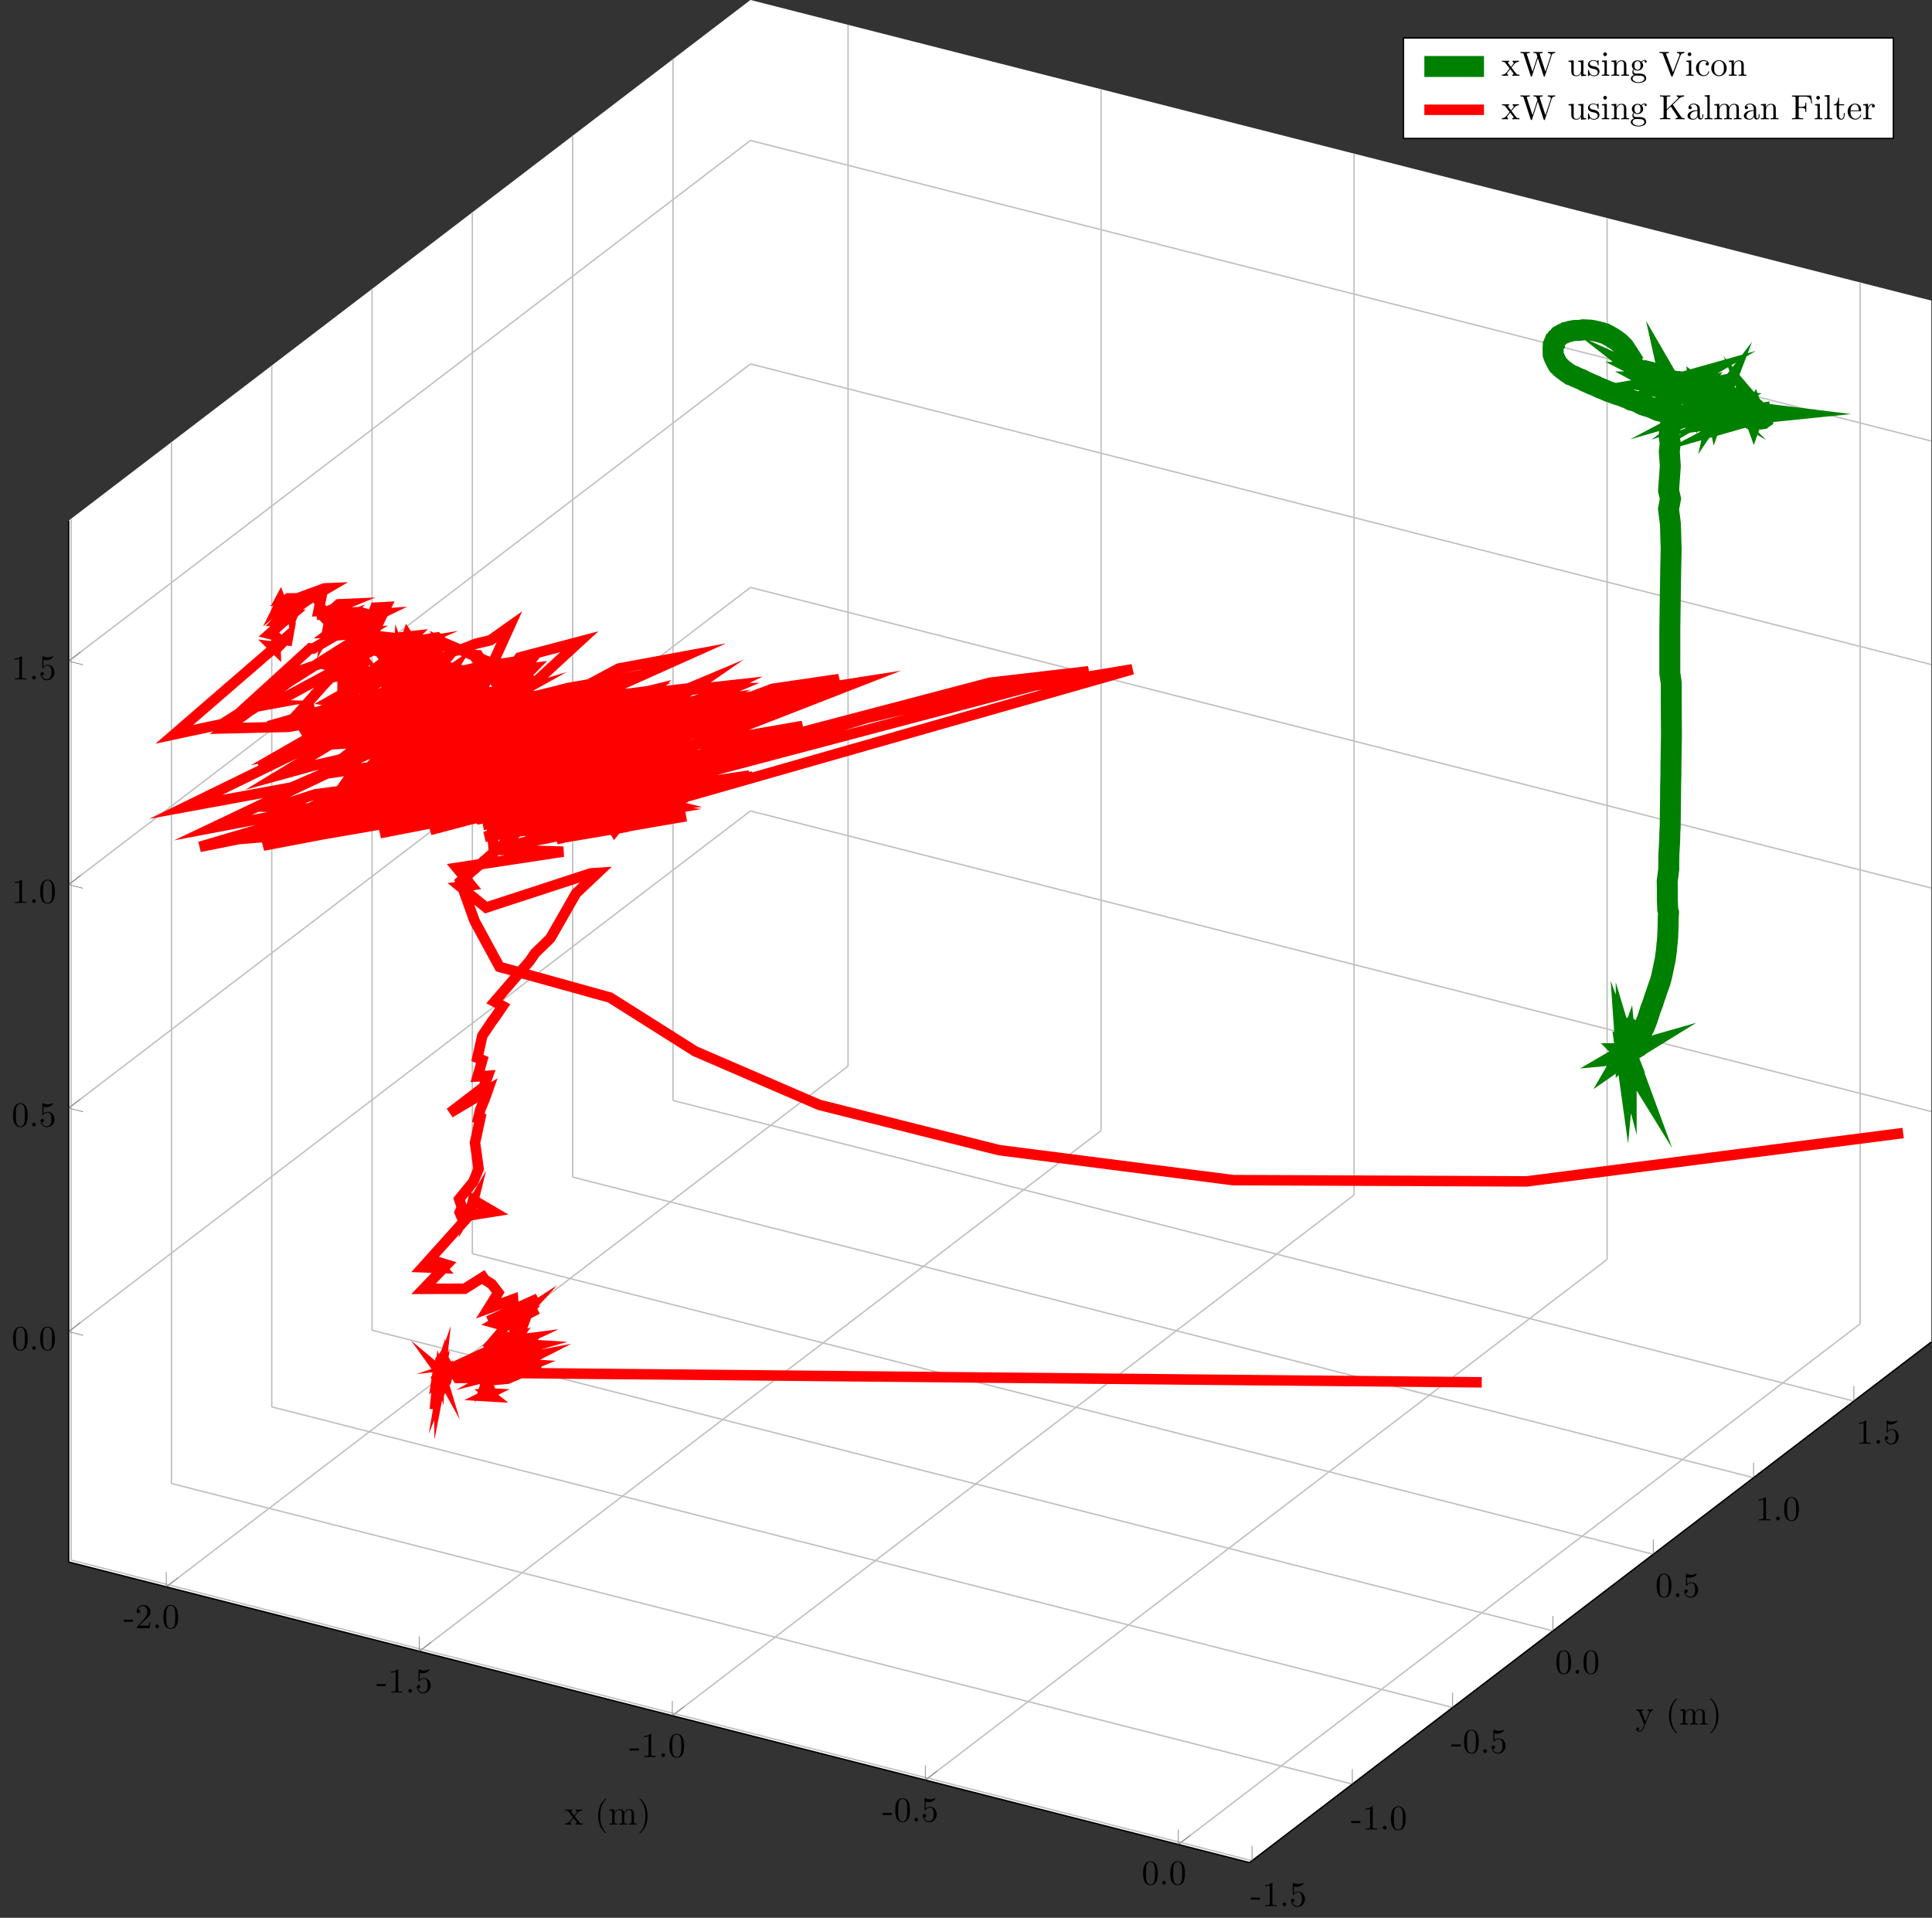 <?xml version="1.0" encoding="UTF-8"?>
<svg xmlns="http://www.w3.org/2000/svg" xmlns:xlink="http://www.w3.org/1999/xlink" width="550.924pt" height="546.902pt" viewBox="0 0 550.924 546.902" version="1.1">
<rect x="0" y="0" width="550.924" height="546.902" fill="#333333" stroke="none"/>
<defs>
<g>
<symbol overflow="visible" id="glyph-1513293149214063-0-0">
<path style="stroke:none;" d=""/>
</symbol>
<symbol overflow="visible" id="glyph-1513293149214063-0-1">
<path style="stroke:none;" d="M 2.75 -1.859 L 2.75 -2.438 L 0.109 -2.438 L 0.109 -1.859 Z M 2.75 -1.859 "/>
</symbol>
<symbol overflow="visible" id="glyph-1513293149214063-0-2">
<path style="stroke:none;" d="M 1.266 -0.766 L 2.328 -1.797 C 3.875 -3.172 4.469 -3.703 4.469 -4.703 C 4.469 -5.844 3.578 -6.641 2.359 -6.641 C 1.234 -6.641 0.5 -5.719 0.5 -4.828 C 0.5 -4.281 1 -4.281 1.031 -4.281 C 1.203 -4.281 1.547 -4.391 1.547 -4.812 C 1.547 -5.062 1.359 -5.328 1.016 -5.328 C 0.938 -5.328 0.922 -5.328 0.891 -5.312 C 1.109 -5.969 1.656 -6.328 2.234 -6.328 C 3.141 -6.328 3.562 -5.516 3.562 -4.703 C 3.562 -3.906 3.078 -3.125 2.516 -2.5 L 0.609 -0.375 C 0.5 -0.266 0.5 -0.234 0.5 0 L 4.203 0 L 4.469 -1.734 L 4.234 -1.734 C 4.172 -1.438 4.109 -1 4 -0.844 C 3.938 -0.766 3.281 -0.766 3.062 -0.766 Z M 1.266 -0.766 "/>
</symbol>
<symbol overflow="visible" id="glyph-1513293149214063-0-3">
<path style="stroke:none;" d="M 1.906 -0.531 C 1.906 -0.812 1.672 -1.062 1.391 -1.062 C 1.094 -1.062 0.859 -0.812 0.859 -0.531 C 0.859 -0.234 1.094 0 1.391 0 C 1.672 0 1.906 -0.234 1.906 -0.531 Z M 1.906 -0.531 "/>
</symbol>
<symbol overflow="visible" id="glyph-1513293149214063-0-4">
<path style="stroke:none;" d="M 4.578 -3.188 C 4.578 -3.984 4.531 -4.781 4.188 -5.516 C 3.734 -6.484 2.906 -6.641 2.5 -6.641 C 1.891 -6.641 1.172 -6.375 0.75 -5.453 C 0.438 -4.766 0.391 -3.984 0.391 -3.188 C 0.391 -2.438 0.422 -1.547 0.844 -0.781 C 1.266 0.016 2 0.219 2.484 0.219 C 3.016 0.219 3.781 0.016 4.219 -0.938 C 4.531 -1.625 4.578 -2.406 4.578 -3.188 Z M 2.484 0 C 2.094 0 1.5 -0.25 1.328 -1.203 C 1.219 -1.797 1.219 -2.719 1.219 -3.312 C 1.219 -3.953 1.219 -4.609 1.297 -5.141 C 1.484 -6.328 2.234 -6.422 2.484 -6.422 C 2.812 -6.422 3.469 -6.234 3.656 -5.25 C 3.766 -4.688 3.766 -3.938 3.766 -3.312 C 3.766 -2.562 3.766 -1.891 3.656 -1.25 C 3.5 -0.297 2.938 0 2.484 0 Z M 2.484 0 "/>
</symbol>
<symbol overflow="visible" id="glyph-1513293149214063-0-5">
<path style="stroke:none;" d="M 2.938 -6.375 C 2.938 -6.625 2.938 -6.641 2.703 -6.641 C 2.078 -6 1.203 -6 0.891 -6 L 0.891 -5.688 C 1.094 -5.688 1.672 -5.688 2.188 -5.953 L 2.188 -0.781 C 2.188 -0.422 2.156 -0.312 1.266 -0.312 L 0.953 -0.312 L 0.953 0 C 1.297 -0.031 2.156 -0.031 2.562 -0.031 C 2.953 -0.031 3.828 -0.031 4.172 0 L 4.172 -0.312 L 3.859 -0.312 C 2.953 -0.312 2.938 -0.422 2.938 -0.781 Z M 2.938 -6.375 "/>
</symbol>
<symbol overflow="visible" id="glyph-1513293149214063-0-6">
<path style="stroke:none;" d="M 4.469 -2 C 4.469 -3.188 3.656 -4.188 2.578 -4.188 C 2.109 -4.188 1.672 -4.031 1.312 -3.672 L 1.312 -5.625 C 1.516 -5.562 1.844 -5.5 2.156 -5.5 C 3.391 -5.5 4.094 -6.406 4.094 -6.531 C 4.094 -6.594 4.062 -6.641 3.984 -6.641 C 3.984 -6.641 3.953 -6.641 3.906 -6.609 C 3.703 -6.516 3.219 -6.312 2.547 -6.312 C 2.156 -6.312 1.688 -6.391 1.219 -6.594 C 1.141 -6.625 1.125 -6.625 1.109 -6.625 C 1 -6.625 1 -6.547 1 -6.391 L 1 -3.438 C 1 -3.266 1 -3.188 1.141 -3.188 C 1.219 -3.188 1.234 -3.203 1.281 -3.266 C 1.391 -3.422 1.75 -3.969 2.562 -3.969 C 3.078 -3.969 3.328 -3.516 3.406 -3.328 C 3.562 -2.953 3.594 -2.578 3.594 -2.078 C 3.594 -1.719 3.594 -1.125 3.344 -0.703 C 3.109 -0.312 2.734 -0.062 2.281 -0.062 C 1.562 -0.062 0.984 -0.594 0.812 -1.172 C 0.844 -1.172 0.875 -1.156 0.984 -1.156 C 1.312 -1.156 1.484 -1.406 1.484 -1.641 C 1.484 -1.891 1.312 -2.141 0.984 -2.141 C 0.844 -2.141 0.5 -2.062 0.5 -1.609 C 0.5 -0.75 1.188 0.219 2.297 0.219 C 3.453 0.219 4.469 -0.734 4.469 -2 Z M 4.469 -2 "/>
</symbol>
<symbol overflow="visible" id="glyph-1513293149214063-0-7">
<path style="stroke:none;" d="M 2.859 -2.344 C 3.156 -2.719 3.531 -3.203 3.781 -3.469 C 4.094 -3.828 4.5 -3.984 4.969 -3.984 L 4.969 -4.297 C 4.703 -4.281 4.406 -4.266 4.141 -4.266 C 3.844 -4.266 3.312 -4.281 3.188 -4.297 L 3.188 -3.984 C 3.406 -3.969 3.484 -3.844 3.484 -3.672 C 3.484 -3.516 3.375 -3.391 3.328 -3.328 L 2.719 -2.547 L 1.938 -3.562 C 1.844 -3.656 1.844 -3.672 1.844 -3.734 C 1.844 -3.891 2 -3.984 2.188 -3.984 L 2.188 -4.297 C 1.938 -4.281 1.281 -4.266 1.109 -4.266 C 0.906 -4.266 0.438 -4.281 0.172 -4.297 L 0.172 -3.984 C 0.875 -3.984 0.875 -3.984 1.344 -3.375 L 2.328 -2.094 L 1.391 -0.906 C 0.922 -0.328 0.328 -0.312 0.125 -0.312 L 0.125 0 C 0.375 -0.016 0.688 -0.031 0.953 -0.031 C 1.234 -0.031 1.656 -0.016 1.891 0 L 1.891 -0.312 C 1.672 -0.344 1.609 -0.469 1.609 -0.625 C 1.609 -0.844 1.891 -1.172 2.5 -1.891 L 3.266 -0.891 C 3.344 -0.781 3.469 -0.625 3.469 -0.562 C 3.469 -0.469 3.375 -0.312 3.109 -0.312 L 3.109 0 C 3.406 -0.016 3.969 -0.031 4.188 -0.031 C 4.453 -0.031 4.844 -0.016 5.141 0 L 5.141 -0.312 C 4.609 -0.312 4.422 -0.328 4.203 -0.625 Z M 2.859 -2.344 "/>
</symbol>
<symbol overflow="visible" id="glyph-1513293149214063-0-8">
<path style="stroke:none;" d="M 3.297 2.391 C 3.297 2.359 3.297 2.344 3.125 2.172 C 1.891 0.922 1.562 -0.969 1.562 -2.5 C 1.562 -4.234 1.938 -5.969 3.172 -7.203 C 3.297 -7.328 3.297 -7.344 3.297 -7.375 C 3.297 -7.453 3.266 -7.484 3.203 -7.484 C 3.094 -7.484 2.203 -6.797 1.609 -5.531 C 1.109 -4.438 0.984 -3.328 0.984 -2.5 C 0.984 -1.719 1.094 -0.516 1.641 0.625 C 2.25 1.844 3.094 2.5 3.203 2.5 C 3.266 2.5 3.297 2.469 3.297 2.391 Z M 3.297 2.391 "/>
</symbol>
<symbol overflow="visible" id="glyph-1513293149214063-0-9">
<path style="stroke:none;" d="M 1.094 -3.422 L 1.094 -0.75 C 1.094 -0.312 0.984 -0.312 0.312 -0.312 L 0.312 0 C 0.672 -0.016 1.172 -0.031 1.453 -0.031 C 1.703 -0.031 2.219 -0.016 2.562 0 L 2.562 -0.312 C 1.891 -0.312 1.781 -0.312 1.781 -0.75 L 1.781 -2.594 C 1.781 -3.625 2.5 -4.188 3.125 -4.188 C 3.766 -4.188 3.875 -3.656 3.875 -3.078 L 3.875 -0.75 C 3.875 -0.312 3.766 -0.312 3.094 -0.312 L 3.094 0 C 3.438 -0.016 3.953 -0.031 4.219 -0.031 C 4.469 -0.031 5 -0.016 5.328 0 L 5.328 -0.312 C 4.672 -0.312 4.562 -0.312 4.562 -0.75 L 4.562 -2.594 C 4.562 -3.625 5.266 -4.188 5.906 -4.188 C 6.531 -4.188 6.641 -3.656 6.641 -3.078 L 6.641 -0.75 C 6.641 -0.312 6.531 -0.312 5.859 -0.312 L 5.859 0 C 6.203 -0.016 6.719 -0.031 6.984 -0.031 C 7.25 -0.031 7.766 -0.016 8.109 0 L 8.109 -0.312 C 7.594 -0.312 7.344 -0.312 7.328 -0.609 L 7.328 -2.516 C 7.328 -3.375 7.328 -3.672 7.016 -4.031 C 6.875 -4.203 6.547 -4.406 5.969 -4.406 C 5.141 -4.406 4.688 -3.812 4.531 -3.422 C 4.391 -4.297 3.656 -4.406 3.203 -4.406 C 2.469 -4.406 2 -3.984 1.719 -3.359 L 1.719 -4.406 L 0.312 -4.297 L 0.312 -3.984 C 1.016 -3.984 1.094 -3.922 1.094 -3.422 Z M 1.094 -3.422 "/>
</symbol>
<symbol overflow="visible" id="glyph-1513293149214063-0-10">
<path style="stroke:none;" d="M 2.875 -2.5 C 2.875 -3.266 2.766 -4.469 2.219 -5.609 C 1.625 -6.828 0.766 -7.484 0.672 -7.484 C 0.609 -7.484 0.562 -7.438 0.562 -7.375 C 0.562 -7.344 0.562 -7.328 0.75 -7.141 C 1.734 -6.156 2.297 -4.578 2.297 -2.5 C 2.297 -0.781 1.938 0.969 0.703 2.219 C 0.562 2.344 0.562 2.359 0.562 2.391 C 0.562 2.453 0.609 2.5 0.672 2.5 C 0.766 2.5 1.672 1.812 2.25 0.547 C 2.766 -0.547 2.875 -1.656 2.875 -2.5 Z M 2.875 -2.5 "/>
</symbol>
<symbol overflow="visible" id="glyph-1513293149214063-0-11">
<path style="stroke:none;" d="M 4.141 -3.344 C 4.391 -3.984 4.906 -3.984 5.062 -3.984 L 5.062 -4.297 C 4.828 -4.281 4.547 -4.266 4.312 -4.266 C 4.141 -4.266 3.672 -4.281 3.453 -4.297 L 3.453 -3.984 C 3.766 -3.984 3.922 -3.812 3.922 -3.562 C 3.922 -3.453 3.906 -3.438 3.859 -3.312 L 2.844 -0.875 L 1.75 -3.547 C 1.703 -3.656 1.688 -3.688 1.688 -3.734 C 1.688 -3.984 2.047 -3.984 2.25 -3.984 L 2.25 -4.297 C 1.984 -4.281 1.328 -4.266 1.156 -4.266 C 0.891 -4.266 0.484 -4.281 0.188 -4.297 L 0.188 -3.984 C 0.672 -3.984 0.859 -3.984 1 -3.641 L 2.5 0 C 2.438 0.125 2.297 0.453 2.25 0.594 C 2.031 1.141 1.75 1.828 1.109 1.828 C 1.062 1.828 0.828 1.828 0.641 1.641 C 0.953 1.609 1.031 1.391 1.031 1.219 C 1.031 0.969 0.844 0.812 0.609 0.812 C 0.406 0.812 0.188 0.938 0.188 1.234 C 0.188 1.688 0.609 2.047 1.109 2.047 C 1.734 2.047 2.141 1.469 2.375 0.906 Z M 4.141 -3.344 "/>
</symbol>
<symbol overflow="visible" id="glyph-1513293149214063-0-12">
<path style="stroke:none;" d="M 9.062 -5.828 C 9.234 -6.406 9.672 -6.5 10.062 -6.5 L 10.062 -6.812 C 9.766 -6.781 9.453 -6.781 9.156 -6.781 C 8.859 -6.781 8.219 -6.797 7.969 -6.812 L 7.969 -6.5 C 8.641 -6.484 8.828 -6.156 8.828 -5.969 C 8.828 -5.906 8.797 -5.828 8.781 -5.766 L 7.281 -1.172 L 5.688 -6.047 C 5.688 -6.094 5.656 -6.156 5.656 -6.203 C 5.656 -6.5 6.234 -6.5 6.5 -6.5 L 6.5 -6.812 C 6.141 -6.781 5.469 -6.781 5.078 -6.781 C 4.703 -6.781 4.281 -6.797 3.875 -6.812 L 3.875 -6.5 C 4.438 -6.5 4.641 -6.5 4.766 -6.141 L 4.984 -5.438 L 3.594 -1.172 L 2 -6.078 C 1.984 -6.094 1.969 -6.172 1.969 -6.203 C 1.969 -6.5 2.547 -6.5 2.812 -6.5 L 2.812 -6.812 C 2.453 -6.781 1.781 -6.781 1.391 -6.781 C 1.016 -6.781 0.594 -6.797 0.172 -6.812 L 0.172 -6.5 C 0.922 -6.5 0.969 -6.453 1.094 -6.078 L 3.078 0.031 C 3.109 0.125 3.141 0.219 3.266 0.219 C 3.406 0.219 3.422 0.156 3.469 0.016 L 5.109 -5.047 L 6.766 0.031 C 6.797 0.125 6.828 0.219 6.953 0.219 C 7.094 0.219 7.125 0.156 7.156 0.016 Z M 9.062 -5.828 "/>
</symbol>
<symbol overflow="visible" id="glyph-1513293149214063-0-13">
<path style="stroke:none;" d="M 3.891 -0.781 L 3.891 0.109 L 5.328 0 L 5.328 -0.312 C 4.641 -0.312 4.562 -0.375 4.562 -0.875 L 4.562 -4.406 L 3.094 -4.297 L 3.094 -3.984 C 3.781 -3.984 3.875 -3.922 3.875 -3.422 L 3.875 -1.656 C 3.875 -0.781 3.391 -0.109 2.656 -0.109 C 1.828 -0.109 1.781 -0.578 1.781 -1.094 L 1.781 -4.406 L 0.312 -4.297 L 0.312 -3.984 C 1.094 -3.984 1.094 -3.953 1.094 -3.078 L 1.094 -1.578 C 1.094 -0.797 1.094 0.109 2.609 0.109 C 3.172 0.109 3.609 -0.172 3.891 -0.781 Z M 3.891 -0.781 "/>
</symbol>
<symbol overflow="visible" id="glyph-1513293149214063-0-14">
<path style="stroke:none;" d="M 2.078 -1.938 C 2.297 -1.891 3.109 -1.734 3.109 -1.016 C 3.109 -0.516 2.766 -0.109 1.984 -0.109 C 1.141 -0.109 0.781 -0.672 0.594 -1.531 C 0.562 -1.656 0.562 -1.688 0.453 -1.688 C 0.328 -1.688 0.328 -1.625 0.328 -1.453 L 0.328 -0.125 C 0.328 0.047 0.328 0.109 0.438 0.109 C 0.484 0.109 0.5 0.094 0.688 -0.094 C 0.703 -0.109 0.703 -0.125 0.891 -0.312 C 1.328 0.094 1.781 0.109 1.984 0.109 C 3.125 0.109 3.594 -0.562 3.594 -1.281 C 3.594 -1.797 3.297 -2.109 3.172 -2.219 C 2.844 -2.547 2.453 -2.625 2.031 -2.703 C 1.469 -2.812 0.812 -2.938 0.812 -3.516 C 0.812 -3.875 1.062 -4.281 1.922 -4.281 C 3.016 -4.281 3.078 -3.375 3.094 -3.078 C 3.094 -2.984 3.188 -2.984 3.203 -2.984 C 3.344 -2.984 3.344 -3.031 3.344 -3.219 L 3.344 -4.234 C 3.344 -4.391 3.344 -4.469 3.234 -4.469 C 3.188 -4.469 3.156 -4.469 3.031 -4.344 C 3 -4.312 2.906 -4.219 2.859 -4.188 C 2.484 -4.469 2.078 -4.469 1.922 -4.469 C 0.703 -4.469 0.328 -3.797 0.328 -3.234 C 0.328 -2.891 0.484 -2.609 0.75 -2.391 C 1.078 -2.141 1.359 -2.078 2.078 -1.938 Z M 2.078 -1.938 "/>
</symbol>
<symbol overflow="visible" id="glyph-1513293149214063-0-15">
<path style="stroke:none;" d="M 1.766 -4.406 L 0.375 -4.297 L 0.375 -3.984 C 1.016 -3.984 1.109 -3.922 1.109 -3.438 L 1.109 -0.75 C 1.109 -0.312 1 -0.312 0.328 -0.312 L 0.328 0 C 0.641 -0.016 1.188 -0.031 1.422 -0.031 C 1.781 -0.031 2.125 -0.016 2.469 0 L 2.469 -0.312 C 1.797 -0.312 1.766 -0.359 1.766 -0.75 Z M 1.797 -6.141 C 1.797 -6.453 1.562 -6.672 1.281 -6.672 C 0.969 -6.672 0.75 -6.406 0.75 -6.141 C 0.75 -5.875 0.969 -5.609 1.281 -5.609 C 1.562 -5.609 1.797 -5.828 1.797 -6.141 Z M 1.797 -6.141 "/>
</symbol>
<symbol overflow="visible" id="glyph-1513293149214063-0-16">
<path style="stroke:none;" d="M 1.094 -3.422 L 1.094 -0.75 C 1.094 -0.312 0.984 -0.312 0.312 -0.312 L 0.312 0 C 0.672 -0.016 1.172 -0.031 1.453 -0.031 C 1.703 -0.031 2.219 -0.016 2.562 0 L 2.562 -0.312 C 1.891 -0.312 1.781 -0.312 1.781 -0.75 L 1.781 -2.594 C 1.781 -3.625 2.5 -4.188 3.125 -4.188 C 3.766 -4.188 3.875 -3.656 3.875 -3.078 L 3.875 -0.75 C 3.875 -0.312 3.766 -0.312 3.094 -0.312 L 3.094 0 C 3.438 -0.016 3.953 -0.031 4.219 -0.031 C 4.469 -0.031 5 -0.016 5.328 0 L 5.328 -0.312 C 4.812 -0.312 4.562 -0.312 4.562 -0.609 L 4.562 -2.516 C 4.562 -3.375 4.562 -3.672 4.25 -4.031 C 4.109 -4.203 3.781 -4.406 3.203 -4.406 C 2.469 -4.406 2 -3.984 1.719 -3.359 L 1.719 -4.406 L 0.312 -4.297 L 0.312 -3.984 C 1.016 -3.984 1.094 -3.922 1.094 -3.422 Z M 1.094 -3.422 "/>
</symbol>
<symbol overflow="visible" id="glyph-1513293149214063-0-17">
<path style="stroke:none;" d="M 2.219 -1.719 C 1.344 -1.719 1.344 -2.719 1.344 -2.938 C 1.344 -3.203 1.359 -3.531 1.5 -3.781 C 1.578 -3.891 1.812 -4.172 2.219 -4.172 C 3.078 -4.172 3.078 -3.188 3.078 -2.953 C 3.078 -2.688 3.078 -2.359 2.922 -2.109 C 2.844 -2 2.609 -1.719 2.219 -1.719 Z M 1.062 -1.328 C 1.062 -1.359 1.062 -1.594 1.219 -1.797 C 1.609 -1.516 2.031 -1.484 2.219 -1.484 C 3.141 -1.484 3.828 -2.172 3.828 -2.938 C 3.828 -3.312 3.672 -3.672 3.422 -3.906 C 3.781 -4.25 4.141 -4.297 4.312 -4.297 C 4.344 -4.297 4.391 -4.297 4.422 -4.281 C 4.312 -4.25 4.25 -4.141 4.25 -4.016 C 4.25 -3.844 4.391 -3.734 4.547 -3.734 C 4.641 -3.734 4.828 -3.797 4.828 -4.031 C 4.828 -4.203 4.719 -4.516 4.328 -4.516 C 4.125 -4.516 3.688 -4.453 3.266 -4.047 C 2.844 -4.375 2.438 -4.406 2.219 -4.406 C 1.281 -4.406 0.594 -3.719 0.594 -2.953 C 0.594 -2.516 0.812 -2.141 1.062 -1.922 C 0.938 -1.781 0.75 -1.453 0.75 -1.094 C 0.75 -0.781 0.891 -0.406 1.203 -0.203 C 0.594 -0.047 0.281 0.391 0.281 0.781 C 0.281 1.5 1.266 2.047 2.484 2.047 C 3.656 2.047 4.688 1.547 4.688 0.766 C 4.688 0.422 4.562 -0.094 4.047 -0.375 C 3.516 -0.641 2.938 -0.641 2.328 -0.641 C 2.078 -0.641 1.656 -0.641 1.578 -0.656 C 1.266 -0.703 1.062 -1 1.062 -1.328 Z M 2.5 1.828 C 1.484 1.828 0.797 1.312 0.797 0.781 C 0.797 0.328 1.172 -0.047 1.609 -0.062 L 2.203 -0.062 C 3.062 -0.062 4.172 -0.062 4.172 0.781 C 4.172 1.328 3.469 1.828 2.5 1.828 Z M 2.5 1.828 "/>
</symbol>
<symbol overflow="visible" id="glyph-1513293149214063-0-18">
<path style="stroke:none;" d="M 6.188 -5.828 C 6.328 -6.203 6.594 -6.484 7.281 -6.5 L 7.281 -6.812 C 6.969 -6.781 6.562 -6.781 6.312 -6.781 C 6.016 -6.781 5.438 -6.797 5.172 -6.812 L 5.172 -6.5 C 5.688 -6.484 5.906 -6.234 5.906 -6 C 5.906 -5.922 5.875 -5.859 5.859 -5.797 L 4.031 -1 L 2.125 -6.031 C 2.062 -6.172 2.062 -6.188 2.062 -6.203 C 2.062 -6.5 2.625 -6.5 2.875 -6.5 L 2.875 -6.812 C 2.516 -6.781 1.828 -6.781 1.453 -6.781 C 0.984 -6.781 0.547 -6.797 0.188 -6.812 L 0.188 -6.5 C 0.844 -6.5 1.031 -6.5 1.172 -6.125 L 3.484 0 C 3.547 0.188 3.594 0.219 3.734 0.219 C 3.891 0.219 3.922 0.172 3.969 0.031 Z M 6.188 -5.828 "/>
</symbol>
<symbol overflow="visible" id="glyph-1513293149214063-0-19">
<path style="stroke:none;" d="M 1.172 -2.172 C 1.172 -3.797 1.984 -4.219 2.516 -4.219 C 2.609 -4.219 3.234 -4.203 3.578 -3.844 C 3.172 -3.812 3.109 -3.516 3.109 -3.391 C 3.109 -3.125 3.297 -2.938 3.562 -2.938 C 3.828 -2.938 4.031 -3.094 4.031 -3.406 C 4.031 -4.078 3.266 -4.469 2.5 -4.469 C 1.25 -4.469 0.344 -3.391 0.344 -2.156 C 0.344 -0.875 1.328 0.109 2.484 0.109 C 3.812 0.109 4.141 -1.094 4.141 -1.188 C 4.141 -1.281 4.031 -1.281 4 -1.281 C 3.922 -1.281 3.891 -1.25 3.875 -1.188 C 3.594 -0.266 2.938 -0.141 2.578 -0.141 C 2.047 -0.141 1.172 -0.562 1.172 -2.172 Z M 1.172 -2.172 "/>
</symbol>
<symbol overflow="visible" id="glyph-1513293149214063-0-20">
<path style="stroke:none;" d="M 4.688 -2.141 C 4.688 -3.406 3.703 -4.469 2.5 -4.469 C 1.25 -4.469 0.281 -3.375 0.281 -2.141 C 0.281 -0.844 1.312 0.109 2.484 0.109 C 3.688 0.109 4.688 -0.875 4.688 -2.141 Z M 2.5 -0.141 C 2.062 -0.141 1.625 -0.344 1.359 -0.812 C 1.109 -1.25 1.109 -1.859 1.109 -2.219 C 1.109 -2.609 1.109 -3.141 1.344 -3.578 C 1.609 -4.031 2.078 -4.25 2.484 -4.25 C 2.922 -4.25 3.344 -4.031 3.609 -3.594 C 3.875 -3.172 3.875 -2.594 3.875 -2.219 C 3.875 -1.859 3.875 -1.312 3.656 -0.875 C 3.422 -0.422 2.984 -0.141 2.5 -0.141 Z M 2.5 -0.141 "/>
</symbol>
<symbol overflow="visible" id="glyph-1513293149214063-0-21">
<path style="stroke:none;" d="M 3.984 -4.172 L 5.781 -5.906 C 5.859 -5.984 6.391 -6.484 7.203 -6.5 L 7.203 -6.812 C 6.938 -6.781 6.625 -6.781 6.344 -6.781 C 5.984 -6.781 5.422 -6.781 5.078 -6.812 L 5.078 -6.5 C 5.484 -6.484 5.547 -6.266 5.547 -6.172 C 5.547 -6.016 5.438 -5.906 5.359 -5.844 L 2.25 -2.859 L 2.25 -6.031 C 2.25 -6.391 2.266 -6.5 3.031 -6.5 L 3.266 -6.5 L 3.266 -6.812 C 2.922 -6.781 2.188 -6.781 1.797 -6.781 C 1.422 -6.781 0.672 -6.781 0.328 -6.812 L 0.328 -6.5 L 0.562 -6.5 C 1.328 -6.5 1.359 -6.391 1.359 -6.031 L 1.359 -0.781 C 1.359 -0.422 1.328 -0.312 0.562 -0.312 L 0.328 -0.312 L 0.328 0 C 0.672 -0.031 1.422 -0.031 1.797 -0.031 C 2.172 -0.031 2.922 -0.031 3.266 0 L 3.266 -0.312 L 3.031 -0.312 C 2.266 -0.312 2.25 -0.422 2.25 -0.781 L 2.25 -2.516 L 3.406 -3.625 L 5.203 -0.953 C 5.266 -0.859 5.359 -0.734 5.359 -0.609 C 5.359 -0.312 4.969 -0.312 4.766 -0.312 L 4.766 0 C 5.109 -0.031 5.812 -0.031 6.188 -0.031 C 6.547 -0.031 6.922 -0.016 7.344 0 L 7.344 -0.312 C 6.797 -0.312 6.594 -0.344 6.297 -0.781 Z M 3.984 -4.172 "/>
</symbol>
<symbol overflow="visible" id="glyph-1513293149214063-0-22">
<path style="stroke:none;" d="M 3.312 -0.75 C 3.359 -0.359 3.625 0.062 4.094 0.062 C 4.312 0.062 4.922 -0.078 4.922 -0.891 L 4.922 -1.453 L 4.672 -1.453 L 4.672 -0.891 C 4.672 -0.312 4.422 -0.25 4.312 -0.25 C 3.984 -0.25 3.938 -0.703 3.938 -0.75 L 3.938 -2.734 C 3.938 -3.156 3.938 -3.547 3.578 -3.922 C 3.188 -4.312 2.688 -4.469 2.219 -4.469 C 1.391 -4.469 0.703 -4 0.703 -3.344 C 0.703 -3.047 0.906 -2.875 1.172 -2.875 C 1.453 -2.875 1.625 -3.078 1.625 -3.328 C 1.625 -3.453 1.578 -3.781 1.109 -3.781 C 1.391 -4.141 1.875 -4.25 2.188 -4.25 C 2.688 -4.25 3.25 -3.859 3.25 -2.969 L 3.25 -2.609 C 2.734 -2.578 2.047 -2.547 1.422 -2.25 C 0.672 -1.906 0.422 -1.391 0.422 -0.953 C 0.422 -0.141 1.391 0.109 2.016 0.109 C 2.672 0.109 3.125 -0.297 3.312 -0.75 Z M 3.25 -2.391 L 3.25 -1.391 C 3.25 -0.453 2.531 -0.109 2.078 -0.109 C 1.594 -0.109 1.188 -0.453 1.188 -0.953 C 1.188 -1.5 1.609 -2.328 3.25 -2.391 Z M 3.25 -2.391 "/>
</symbol>
<symbol overflow="visible" id="glyph-1513293149214063-0-23">
<path style="stroke:none;" d="M 1.766 -6.922 L 0.328 -6.812 L 0.328 -6.5 C 1.031 -6.5 1.109 -6.438 1.109 -5.938 L 1.109 -0.75 C 1.109 -0.312 1 -0.312 0.328 -0.312 L 0.328 0 C 0.656 -0.016 1.188 -0.031 1.438 -0.031 C 1.688 -0.031 2.172 -0.016 2.547 0 L 2.547 -0.312 C 1.875 -0.312 1.766 -0.312 1.766 -0.75 Z M 1.766 -6.922 "/>
</symbol>
<symbol overflow="visible" id="glyph-1513293149214063-0-24">
<path style="stroke:none;" d="M 5.797 -6.781 L 0.328 -6.781 L 0.328 -6.469 L 0.562 -6.469 C 1.328 -6.469 1.359 -6.359 1.359 -6 L 1.359 -0.781 C 1.359 -0.422 1.328 -0.312 0.562 -0.312 L 0.328 -0.312 L 0.328 0 C 0.672 -0.031 1.453 -0.031 1.844 -0.031 C 2.25 -0.031 3.156 -0.031 3.516 0 L 3.516 -0.312 L 3.188 -0.312 C 2.25 -0.312 2.25 -0.438 2.25 -0.781 L 2.25 -3.234 L 3.094 -3.234 C 4.062 -3.234 4.156 -2.922 4.156 -2.078 L 4.406 -2.078 L 4.406 -4.719 L 4.156 -4.719 C 4.156 -3.875 4.062 -3.547 3.094 -3.547 L 2.25 -3.547 L 2.25 -6.078 C 2.25 -6.406 2.266 -6.469 2.734 -6.469 L 3.922 -6.469 C 5.422 -6.469 5.672 -5.906 5.828 -4.531 L 6.078 -4.531 Z M 5.797 -6.781 "/>
</symbol>
<symbol overflow="visible" id="glyph-1513293149214063-0-25">
<path style="stroke:none;" d="M 1.719 -3.984 L 3.156 -3.984 L 3.156 -4.297 L 1.719 -4.297 L 1.719 -6.125 L 1.469 -6.125 C 1.469 -5.312 1.172 -4.25 0.188 -4.203 L 0.188 -3.984 L 1.031 -3.984 L 1.031 -1.234 C 1.031 -0.016 1.969 0.109 2.328 0.109 C 3.031 0.109 3.312 -0.594 3.312 -1.234 L 3.312 -1.797 L 3.062 -1.797 L 3.062 -1.25 C 3.062 -0.516 2.766 -0.141 2.391 -0.141 C 1.719 -0.141 1.719 -1.047 1.719 -1.219 Z M 1.719 -3.984 "/>
</symbol>
<symbol overflow="visible" id="glyph-1513293149214063-0-26">
<path style="stroke:none;" d="M 1.109 -2.516 C 1.172 -4 2.016 -4.25 2.359 -4.25 C 3.375 -4.25 3.484 -2.906 3.484 -2.516 Z M 1.109 -2.297 L 3.891 -2.297 C 4.109 -2.297 4.141 -2.297 4.141 -2.516 C 4.141 -3.5 3.594 -4.469 2.359 -4.469 C 1.203 -4.469 0.281 -3.438 0.281 -2.188 C 0.281 -0.859 1.328 0.109 2.469 0.109 C 3.688 0.109 4.141 -1 4.141 -1.188 C 4.141 -1.281 4.062 -1.312 4 -1.312 C 3.922 -1.312 3.891 -1.25 3.875 -1.172 C 3.531 -0.141 2.625 -0.141 2.531 -0.141 C 2.031 -0.141 1.641 -0.438 1.406 -0.812 C 1.109 -1.281 1.109 -1.938 1.109 -2.297 Z M 1.109 -2.297 "/>
</symbol>
<symbol overflow="visible" id="glyph-1513293149214063-0-27">
<path style="stroke:none;" d="M 1.672 -3.312 L 1.672 -4.406 L 0.281 -4.297 L 0.281 -3.984 C 0.984 -3.984 1.062 -3.922 1.062 -3.422 L 1.062 -0.75 C 1.062 -0.312 0.953 -0.312 0.281 -0.312 L 0.281 0 C 0.672 -0.016 1.141 -0.031 1.422 -0.031 C 1.812 -0.031 2.281 -0.031 2.688 0 L 2.688 -0.312 L 2.469 -0.312 C 1.734 -0.312 1.719 -0.422 1.719 -0.781 L 1.719 -2.312 C 1.719 -3.297 2.141 -4.188 2.891 -4.188 C 2.953 -4.188 2.984 -4.188 3 -4.172 C 2.969 -4.172 2.766 -4.047 2.766 -3.781 C 2.766 -3.516 2.984 -3.359 3.203 -3.359 C 3.375 -3.359 3.625 -3.484 3.625 -3.797 C 3.625 -4.109 3.312 -4.406 2.891 -4.406 C 2.156 -4.406 1.797 -3.734 1.672 -3.312 Z M 1.672 -3.312 "/>
</symbol>
</g>
<clipPath id="clip-1513293149214063-1">
  <path d="M 19 0 L 550.926 0 L 550.926 532 L 19 532 Z M 19 0 "/>
</clipPath>
<clipPath id="clip-1513293149214063-2">
  <path d="M 350 377 L 550.926 377 L 550.926 537 L 350 537 Z M 350 377 "/>
</clipPath>
<clipPath id="clip-1513293149214063-3">
  <path d="M 208 34 L 550.926 34 L 550.926 323 L 208 323 Z M 208 34 "/>
</clipPath>
<clipPath id="clip-1513293149214063-4">
  <path d="M 358 9 L 550.926 9 L 550.926 386 L 358 386 Z M 358 9 "/>
</clipPath>
<clipPath id="clip-1513293149214063-5">
  <path d="M 550.73 382.684 L 550.73 85.719 L 213.988 -0.008 L 19.57 148.473 L 19.57 445.438 L 356.312 531.164 Z M 550.73 382.684 "/>
</clipPath>
<clipPath id="clip-1513293149214063-6">
  <path d="M 19 125 L 550.926 125 L 550.926 445 L 19 445 Z M 19 125 "/>
</clipPath>
<clipPath id="clip-1513293149214063-7">
  <path d="M 550.73 382.684 L 550.73 85.719 L 213.988 -0.008 L 19.57 148.473 L 19.57 445.438 L 356.312 531.164 Z M 550.73 382.684 "/>
</clipPath>
</defs>
<g id="surface1">
<g clip-path="url(#clip-1513293149214063-1)" clip-rule="nonzero">
<path style=" stroke:none;fill-rule:nonzero;fill:rgb(100%,100%,100%);fill-opacity:1;" d="M 550.73 382.684 L 550.73 85.719 L 213.988 -0.008 L 19.57 148.473 L 19.57 445.438 L 356.312 531.164 Z M 550.73 382.684 "/>
</g>
<path style="fill:none;stroke-width:0.399;stroke-linecap:butt;stroke-linejoin:miter;stroke:rgb(75%,75%,75%);stroke-opacity:1;stroke-miterlimit:10;" d="M 27.836 -31.836 L 222.258 116.644 M 99.989 -50.204 L 294.407 98.277 M 172.137 -68.571 L 366.559 79.91 M 244.289 -86.938 L 438.707 61.543 M 316.438 -105.301 L 510.856 43.175 " transform="matrix(1,0,0,-1,19.57,420.691)"/>
<path style="fill:none;stroke-width:0.399;stroke-linecap:butt;stroke-linejoin:miter;stroke:rgb(75%,75%,75%);stroke-opacity:1;stroke-miterlimit:10;" d="M 0.715 -24.204 L 337.457 -109.926 M 29.321 -2.356 L 366.063 -88.082 M 57.922 19.488 L 394.664 -66.235 M 86.528 41.332 L 423.266 -44.391 M 115.129 63.175 L 451.871 -22.547 M 143.731 85.019 L 480.473 -0.704 M 172.336 106.867 L 509.078 21.14 " transform="matrix(1,0,0,-1,19.57,420.691)"/>
<path style="fill:none;stroke-width:0.199;stroke-linecap:butt;stroke-linejoin:miter;stroke:rgb(50%,50%,50%);stroke-opacity:1;stroke-miterlimit:10;" d="M 27.836 -31.836 L 31.215 -29.254 M 99.989 -50.204 L 103.368 -47.621 M 172.137 -68.571 L 175.516 -65.989 M 244.289 -86.938 L 247.668 -84.356 M 316.438 -105.301 L 319.817 -102.723 " transform="matrix(1,0,0,-1,19.57,420.691)"/>
<path style="fill:none;stroke-width:0.399;stroke-linecap:butt;stroke-linejoin:miter;stroke:rgb(0%,0%,0%);stroke-opacity:1;stroke-miterlimit:10;" d="M 0 -24.747 L 336.743 -110.473 " transform="matrix(1,0,0,-1,19.57,420.691)"/>
<g clip-path="url(#clip-1513293149214063-2)" clip-rule="nonzero">
<path style="fill:none;stroke-width:0.399;stroke-linecap:butt;stroke-linejoin:miter;stroke:rgb(0%,0%,0%);stroke-opacity:1;stroke-miterlimit:10;" d="M 336.743 -110.473 L 531.16 38.007 " transform="matrix(1,0,0,-1,19.57,420.691)"/>
</g>
<g style="fill:rgb(0%,0%,0%);fill-opacity:1;">
  <use xlink:href="#glyph-1513293149214063-0-1" x="35.135" y="464.324"/>
  <use xlink:href="#glyph-1513293149214063-0-2" x="38.456" y="464.324"/>
  <use xlink:href="#glyph-1513293149214063-0-3" x="43.437" y="464.324"/>
  <use xlink:href="#glyph-1513293149214063-0-4" x="46.204" y="464.324"/>
</g>
<g style="fill:rgb(0%,0%,0%);fill-opacity:1;">
  <use xlink:href="#glyph-1513293149214063-0-1" x="107.285" y="482.69"/>
  <use xlink:href="#glyph-1513293149214063-0-5" x="110.606" y="482.69"/>
  <use xlink:href="#glyph-1513293149214063-0-3" x="115.587" y="482.69"/>
  <use xlink:href="#glyph-1513293149214063-0-6" x="118.354" y="482.69"/>
</g>
<g style="fill:rgb(0%,0%,0%);fill-opacity:1;">
  <use xlink:href="#glyph-1513293149214063-0-1" x="179.434" y="501.057"/>
  <use xlink:href="#glyph-1513293149214063-0-5" x="182.755" y="501.057"/>
  <use xlink:href="#glyph-1513293149214063-0-3" x="187.736" y="501.057"/>
  <use xlink:href="#glyph-1513293149214063-0-4" x="190.503" y="501.057"/>
</g>
<g style="fill:rgb(0%,0%,0%);fill-opacity:1;">
  <use xlink:href="#glyph-1513293149214063-0-1" x="251.583" y="519.424"/>
  <use xlink:href="#glyph-1513293149214063-0-4" x="254.904" y="519.424"/>
  <use xlink:href="#glyph-1513293149214063-0-3" x="259.885" y="519.424"/>
  <use xlink:href="#glyph-1513293149214063-0-6" x="262.652" y="519.424"/>
</g>
<g style="fill:rgb(0%,0%,0%);fill-opacity:1;">
  <use xlink:href="#glyph-1513293149214063-0-4" x="325.578" y="537.415"/>
  <use xlink:href="#glyph-1513293149214063-0-3" x="330.559" y="537.415"/>
  <use xlink:href="#glyph-1513293149214063-0-4" x="333.327" y="537.415"/>
</g>
<g style="fill:rgb(0%,0%,0%);fill-opacity:1;">
  <use xlink:href="#glyph-1513293149214063-0-1" x="356.581" y="543.581"/>
  <use xlink:href="#glyph-1513293149214063-0-5" x="359.902" y="543.581"/>
  <use xlink:href="#glyph-1513293149214063-0-3" x="364.883" y="543.581"/>
  <use xlink:href="#glyph-1513293149214063-0-6" x="367.65" y="543.581"/>
</g>
<g style="fill:rgb(0%,0%,0%);fill-opacity:1;">
  <use xlink:href="#glyph-1513293149214063-0-1" x="385.184" y="521.737"/>
  <use xlink:href="#glyph-1513293149214063-0-5" x="388.505" y="521.737"/>
  <use xlink:href="#glyph-1513293149214063-0-3" x="393.486" y="521.737"/>
  <use xlink:href="#glyph-1513293149214063-0-4" x="396.253" y="521.737"/>
</g>
<g style="fill:rgb(0%,0%,0%);fill-opacity:1;">
  <use xlink:href="#glyph-1513293149214063-0-1" x="413.787" y="499.893"/>
  <use xlink:href="#glyph-1513293149214063-0-4" x="417.108" y="499.893"/>
  <use xlink:href="#glyph-1513293149214063-0-3" x="422.089" y="499.893"/>
  <use xlink:href="#glyph-1513293149214063-0-6" x="424.856" y="499.893"/>
</g>
<g style="fill:rgb(0%,0%,0%);fill-opacity:1;">
  <use xlink:href="#glyph-1513293149214063-0-4" x="443.432" y="477.253"/>
  <use xlink:href="#glyph-1513293149214063-0-3" x="448.413" y="477.253"/>
  <use xlink:href="#glyph-1513293149214063-0-4" x="451.181" y="477.253"/>
</g>
<g style="fill:rgb(0%,0%,0%);fill-opacity:1;">
  <use xlink:href="#glyph-1513293149214063-0-4" x="472.035" y="455.409"/>
  <use xlink:href="#glyph-1513293149214063-0-3" x="477.016" y="455.409"/>
  <use xlink:href="#glyph-1513293149214063-0-6" x="479.784" y="455.409"/>
</g>
<g style="fill:rgb(0%,0%,0%);fill-opacity:1;">
  <use xlink:href="#glyph-1513293149214063-0-5" x="500.638" y="433.565"/>
  <use xlink:href="#glyph-1513293149214063-0-3" x="505.619" y="433.565"/>
  <use xlink:href="#glyph-1513293149214063-0-4" x="508.387" y="433.565"/>
</g>
<g style="fill:rgb(0%,0%,0%);fill-opacity:1;">
  <use xlink:href="#glyph-1513293149214063-0-5" x="529.241" y="411.72"/>
  <use xlink:href="#glyph-1513293149214063-0-3" x="534.222" y="411.72"/>
  <use xlink:href="#glyph-1513293149214063-0-6" x="536.99" y="411.72"/>
</g>
<path style="fill:none;stroke-width:0.399;stroke-linecap:butt;stroke-linejoin:miter;stroke:rgb(75%,75%,75%);stroke-opacity:1;stroke-miterlimit:10;" d="M 0.715 -24.204 L 0.715 272.765 M 29.321 -2.356 L 29.321 294.609 M 57.922 19.488 L 57.922 316.453 M 86.528 41.332 L 86.528 338.296 M 115.129 63.175 L 115.129 360.144 M 143.731 85.019 L 143.731 381.988 M 172.336 106.867 L 172.336 403.832 " transform="matrix(1,0,0,-1,19.57,420.691)"/>
<path style="fill:none;stroke-width:0.399;stroke-linecap:butt;stroke-linejoin:miter;stroke:rgb(75%,75%,75%);stroke-opacity:1;stroke-miterlimit:10;" d="M 0 40.961 L 194.418 189.441 M 0 104.691 L 194.418 253.171 M 0 168.425 L 194.418 316.906 M 0 232.16 L 194.418 380.636 " transform="matrix(1,0,0,-1,19.57,420.691)"/>
<path style="fill:none;stroke-width:0.199;stroke-linecap:butt;stroke-linejoin:miter;stroke:rgb(50%,50%,50%);stroke-opacity:1;stroke-miterlimit:10;" d="M 0 40.961 L 3.379 43.539 M 0 104.691 L 3.379 107.273 M 0 168.425 L 3.379 171.007 M 0 232.16 L 3.379 234.738 " transform="matrix(1,0,0,-1,19.57,420.691)"/>
<path style="fill:none;stroke-width:0.399;stroke-linecap:butt;stroke-linejoin:miter;stroke:rgb(0%,0%,0%);stroke-opacity:1;stroke-miterlimit:10;" d="M 0 -24.747 L 0 272.218 " transform="matrix(1,0,0,-1,19.57,420.691)"/>
<g style="fill:rgb(0%,0%,0%);fill-opacity:1;">
  <use xlink:href="#glyph-1513293149214063-0-4" x="3.321" y="384.961"/>
  <use xlink:href="#glyph-1513293149214063-0-3" x="8.302" y="384.961"/>
  <use xlink:href="#glyph-1513293149214063-0-4" x="11.07" y="384.961"/>
</g>
<g style="fill:rgb(0%,0%,0%);fill-opacity:1;">
  <use xlink:href="#glyph-1513293149214063-0-4" x="3.321" y="321.229"/>
  <use xlink:href="#glyph-1513293149214063-0-3" x="8.302" y="321.229"/>
  <use xlink:href="#glyph-1513293149214063-0-6" x="11.07" y="321.229"/>
</g>
<g style="fill:rgb(0%,0%,0%);fill-opacity:1;">
  <use xlink:href="#glyph-1513293149214063-0-5" x="3.321" y="257.497"/>
  <use xlink:href="#glyph-1513293149214063-0-3" x="8.302" y="257.497"/>
  <use xlink:href="#glyph-1513293149214063-0-4" x="11.07" y="257.497"/>
</g>
<g style="fill:rgb(0%,0%,0%);fill-opacity:1;">
  <use xlink:href="#glyph-1513293149214063-0-5" x="3.321" y="193.765"/>
  <use xlink:href="#glyph-1513293149214063-0-3" x="8.302" y="193.765"/>
  <use xlink:href="#glyph-1513293149214063-0-6" x="11.07" y="193.765"/>
</g>
<path style="fill:none;stroke-width:0.199;stroke-linecap:butt;stroke-linejoin:miter;stroke:rgb(50%,50%,50%);stroke-opacity:1;stroke-miterlimit:10;" d="M 337.457 -109.926 L 337.457 -105.672 M 366.063 -88.082 L 366.063 -83.829 M 394.664 -66.235 L 394.664 -61.985 M 423.266 -44.391 L 423.266 -40.137 M 451.871 -22.547 L 451.871 -18.293 M 480.473 -0.704 L 480.473 3.55 M 509.078 21.14 L 509.078 25.394 " transform="matrix(1,0,0,-1,19.57,420.691)"/>
<path style="fill:none;stroke-width:0.199;stroke-linecap:butt;stroke-linejoin:miter;stroke:rgb(50%,50%,50%);stroke-opacity:1;stroke-miterlimit:10;" d="M 27.836 -31.836 L 27.836 -27.582 M 99.989 -50.204 L 99.989 -45.95 M 172.137 -68.571 L 172.137 -64.317 M 244.289 -86.938 L 244.289 -82.684 M 316.438 -105.301 L 316.438 -101.051 " transform="matrix(1,0,0,-1,19.57,420.691)"/>
<path style="fill:none;stroke-width:0.199;stroke-linecap:butt;stroke-linejoin:miter;stroke:rgb(50%,50%,50%);stroke-opacity:1;stroke-miterlimit:10;" d="M 0 40.961 L 4.121 39.91 M 0 104.691 L 4.121 103.644 M 0 168.425 L 4.121 167.375 M 0 232.16 L 4.121 231.109 " transform="matrix(1,0,0,-1,19.57,420.691)"/>
<path style="fill:none;stroke-width:0.399;stroke-linecap:butt;stroke-linejoin:miter;stroke:rgb(75%,75%,75%);stroke-opacity:1;stroke-miterlimit:10;" d="M 222.258 116.644 L 222.258 413.609 M 294.407 98.277 L 294.407 395.242 M 366.559 79.91 L 366.559 376.878 M 438.707 61.543 L 438.707 358.511 M 510.856 43.175 L 510.856 340.144 " transform="matrix(1,0,0,-1,19.57,420.691)"/>
<g clip-path="url(#clip-1513293149214063-3)" clip-rule="nonzero">
<path style="fill:none;stroke-width:0.399;stroke-linecap:butt;stroke-linejoin:miter;stroke:rgb(75%,75%,75%);stroke-opacity:1;stroke-miterlimit:10;" d="M 194.418 189.441 L 531.16 103.714 M 194.418 253.171 L 531.16 167.449 M 194.418 316.906 L 531.16 231.183 M 194.418 380.636 L 531.16 294.914 " transform="matrix(1,0,0,-1,19.57,420.691)"/>
</g>
<g clip-path="url(#clip-1513293149214063-4)" clip-rule="nonzero">
<g clip-path="url(#clip-1513293149214063-5)" clip-rule="nonzero">
<path style="fill:none;stroke-width:5.978;stroke-linecap:butt;stroke-linejoin:miter;stroke:rgb(0%,50.197%,0%);stroke-opacity:1;stroke-miterlimit:10;" d="M 446.524 317.039 L 445.532 318.613 L 444.633 319.996 L 444.301 320.496 L 443.516 321.707 L 442.309 322.906 L 441.723 323.371 L 441.266 323.707 L 439.926 324.582 L 438.196 325.523 L 437.567 325.691 L 437.129 325.851 L 435.672 326.222 L 434.766 326.414 L 434.121 326.531 L 433.016 326.597 L 431.875 326.652 L 431.543 326.57 L 430.598 326.468 L 429.45 326.464 L 428.258 326.253 L 428.016 326.144 L 427 325.929 L 426.7 325.726 L 426.512 325.632 L 426.071 325.5 L 425.446 325.148 L 425.125 324.972 L 424.809 324.605 L 424.614 324.375 L 424.383 324.199 L 424.219 323.859 L 423.938 323.621 L 423.899 323.472 L 423.774 323.062 L 423.555 322.824 L 423.528 322.761 L 423.582 322.468 L 423.34 322.152 L 423.321 321.609 L 423.293 321.375 L 423.285 321.093 L 423.332 320.148 L 423.309 319.875 L 423.328 319.558 L 423.621 318.75 L 423.895 318.226 L 423.981 317.98 L 424.254 317.496 L 424.52 316.937 L 424.715 316.64 L 424.868 316.468 L 425.188 316.23 L 425.489 315.863 L 425.977 315.461 L 426.164 315.281 L 426.532 315.043 L 427.215 314.511 L 427.52 314.324 L 427.684 314.211 L 428.266 313.793 L 428.942 313.523 L 429.231 313.449 L 429.641 313.23 L 431.059 312.597 L 431.426 312.484 L 432.285 312 L 433.196 311.609 L 433.563 311.433 L 434.118 311.171 L 435.403 310.671 L 436.043 310.347 L 436.672 310.058 L 437.813 309.605 L 438.825 309.156 L 439.223 309.003 L 440.012 308.734 L 441.028 308.351 L 441.762 308.093 L 442.493 307.91 L 443.836 307.359 L 444.285 307.281 L 444.891 306.957 L 445.653 306.543 L 446.762 306.273 L 447.016 306.152 L 447.688 305.996 L 448.188 305.55 L 448.981 305.183 L 449.746 304.921 L 450.457 304.738 L 451.489 304.378 L 452.219 304.097 L 452.465 303.929 L 453.399 303.546 L 454.567 303.304 L 455.293 303.273 L 455.516 303.199 L 456.114 303.062 L 456.442 302.886 L 457.547 302.668 L 458.594 302.453 L 459.254 302.343 L 459.844 301.957 L 460.164 301.855 L 461.375 302.125 L 461.789 302.089 L 462.082 302.07 L 463.094 302.023 L 463.797 301.91 L 464.399 301.921 L 465.004 301.882 L 466.371 301.91 L 467.215 301.878 L 467.645 301.898 L 468.137 301.906 L 469.102 301.964 L 469.446 301.859 L 470.243 301.953 L 470.774 301.902 L 472.012 301.714 L 472.368 301.695 L 473.438 301.777 L 474.184 301.765 L 474.68 301.753 L 475.856 301.82 L 476.121 301.867 L 476.383 301.867 L 477.231 301.921 L 477.442 301.914 L 477.649 301.921 L 477.895 301.726 L 478.078 301.722 L 478.305 301.843 L 478.789 301.632 L 478.938 301.617 L 479.184 301.605 L 479.621 301.601 L 479.61 301.863 L 479.719 301.953 L 479.805 302.062 L 479.907 302.152 L 480.012 302.207 L 480.09 302.32 L 480.086 302.527 L 480.235 302.402 L 480.328 302.441 L 480.325 302.488 L 480.422 302.773 L 480.469 302.851 L 480.535 302.668 L 480.582 302.8 L 480.743 302.898 L 480.793 302.929 L 480.817 302.937 L 480.789 303.183 L 481.18 303.078 L 481.211 303.062 L 481.309 303.082 L 481.289 303.277 L 481.297 303.242 L 481.34 303.214 L 481.594 303.257 L 481.649 303.191 L 481.746 302.953 L 481.75 302.89 L 481.715 302.855 L 481.633 302.812 L 481.797 302.859 L 481.657 303.023 L 481.727 302.851 L 481.594 302.851 L 481.067 302.781 L 481.602 302.98 L 481.707 302.925 L 481.489 302.859 L 481.493 302.878 L 481.653 302.894 L 481.493 302.914 L 481.434 302.914 L 481.446 302.933 L 481.543 302.921 L 481.735 302.82 L 481.692 302.773 L 481.797 302.789 L 481.953 302.636 L 482.078 302.722 L 482.153 302.734 L 482.157 302.621 L 482.407 302.496 L 482.567 302.359 L 482.743 302.285 L 482.91 302.039 L 482.891 301.918 L 483.055 301.843 L 483.153 301.679 L 483.231 301.656 L 483.231 301.625 L 483.211 301.539 L 483.2 301.461 L 483.149 301.429 L 482.969 301.32 L 482.91 301.265 L 482.723 301.238 L 482.676 301.253 L 482.43 301.316 L 482.274 301.519 L 482.133 301.582 L 482.016 301.73 L 481.817 301.898 L 481.664 301.972 L 481.535 302.093 L 481.258 302.398 L 481.055 302.523 L 481.032 302.621 L 480.95 302.796 L 480.77 302.949 L 480.578 303.082 L 480.43 303.109 L 480.391 303.168 L 479.993 303.316 L 479.918 303.39 L 479.559 303.242 L 479.325 303.375 L 479.239 303.57 L 478.907 303.687 L 478.723 303.773 L 478.594 303.812 L 478.375 303.843 L 478.176 303.937 L 477.907 303.98 L 477.868 304.003 L 477.731 304.054 L 477.379 304.117 L 477.239 304.203 L 477.047 304.253 L 476.813 304.332 L 476.352 304.57 L 476.129 304.66 L 475.762 304.722 L 475.586 304.816 L 475.266 304.73 L 475.055 304.929 L 474.657 305.05 L 474.524 305.105 L 474.387 305.148 L 474.223 305.238 L 473.907 305.285 L 473.793 305.343 L 473.52 305.273 L 473.282 305.367 L 473.293 305.601 L 473.172 305.617 L 473.035 305.687 L 472.895 305.73 L 472.844 305.761 L 472.809 305.836 L 472.641 305.957 L 472.602 306.062 L 472.391 305.984 L 472.493 306.296 L 471.825 306.105 L 472.164 306.285 L 472.102 306.289 L 472.047 306.324 L 472.004 306.382 L 471.895 306.304 L 471.715 306.418 L 471.789 306.382 L 471.723 306.418 L 471.578 306.343 L 471.477 306.308 L 471.469 306.281 L 471.223 306.183 L 471.078 305.968 L 471.118 306.148 L 470.891 305.925 L 470.825 305.91 L 470.707 305.781 L 470.692 305.742 L 470.563 305.609 L 470.422 305.496 L 470.27 305.398 L 470.207 305.398 L 469.899 305.218 L 470.035 305.394 L 469.946 305.16 L 469.825 304.812 L 469.797 304.949 L 469.59 304.988 L 468.727 304.679 L 469.114 304.972 L 468.965 304.996 L 468.914 305.015 L 468.848 305.074 L 468.578 305.097 L 468.328 305.074 L 468.2 305.097 L 468.16 305.156 L 467.868 305.343 L 467.735 305.441 L 467.602 305.535 L 467.27 305.691 L 467.055 305.804 L 466.852 305.898 L 466.739 306.019 L 466.375 306.214 L 466.082 306.406 L 465.953 306.48 L 465.762 306.586 L 465.344 306.769 L 465.086 306.898 L 465.039 307.031 L 464.723 307.273 L 464.371 307.394 L 464.02 307.535 L 463.555 307.734 L 463.153 307.921 L 462.985 308.054 L 462.7 308.168 L 462.344 308.347 L 462.028 308.57 L 461.664 308.714 L 461.344 309.019 L 460.973 309.218 L 459.871 309.086 L 460.246 309.515 L 459.59 309.941 L 459.403 310.101 L 459.157 310.316 L 458.797 310.652 L 458.618 310.898 L 458.379 311.05 L 458.067 311.281 L 457.731 311.57 L 457.586 311.668 L 457.438 311.726 L 456.938 311.992 L 456.575 312.097 L 456.602 312.164 L 455.856 312.265 L 455.578 312.406 L 455.438 312.511 L 455.223 312.589 L 454.809 312.789 L 454.551 312.89 L 454.5 312.902 L 454.27 313.003 L 453.942 313.125 L 453.672 313.234 L 453.403 313.308 L 453.16 313.394 L 452.914 313.492 L 452.684 313.578 L 452.356 313.781 L 452.188 313.882 L 451.993 314.035 L 451.84 314.234 L 451.672 314.382 L 451.516 314.398 L 451.512 314.445 L 451.223 314.511 L 451.114 314.55 L 450.977 314.554 L 450.957 314.55 L 450.778 314.507 L 450.731 314.507 L 450.785 314.48 L 450.66 314.527 L 450.688 314.582 L 450.7 314.636 L 450.707 314.648 L 450.828 314.617 L 450.848 314.609 L 450.903 314.593 L 450.985 314.578 L 451.032 314.562 L 451.157 314.507 L 451.157 314.496 L 451.297 314.371 L 451.379 314.246 L 451.414 314.183 L 451.453 314.113 L 451.621 313.945 L 451.711 313.711 L 451.715 313.664 L 451.758 313.644 L 451.852 313.503 L 451.91 313.429 L 451.938 313.41 L 451.965 313.312 L 452.129 313.144 L 452.16 313.066 L 452.157 312.957 L 452.289 312.695 L 452.332 312.543 L 452.403 312.445 L 452.25 312.3 L 452.395 312.113 L 452.399 312.054 L 452.418 312.039 L 452.469 312.066 L 452.469 312.05 L 452.457 312.019 L 452.504 312.003 L 452.489 312.019 L 452.539 312 L 452.621 311.972 L 452.66 311.98 L 452.633 312.011 L 452.707 311.961 L 452.817 311.855 L 452.825 311.777 L 452.782 311.777 L 452.868 311.73 L 452.946 311.687 L 452.981 311.656 L 453.032 311.675 L 453.098 311.808 L 453.047 311.886 L 452.973 311.863 L 452.907 311.871 L 452.891 311.863 L 452.887 311.824 L 452.84 311.824 L 452.743 311.82 L 452.778 311.789 L 452.711 311.789 L 452.641 311.777 L 452.684 311.718 L 452.719 311.671 L 452.774 311.64 L 452.817 311.527 L 452.797 311.543 L 452.875 311.507 L 452.973 311.461 L 453.02 311.449 L 453.028 311.425 L 453.196 311.351 L 453.352 311.316 L 453.418 311.312 L 453.485 311.32 L 453.621 311.359 L 453.907 311.336 L 454.032 311.269 L 454.168 311.234 L 454.379 311.168 L 454.606 311.128 L 454.801 311.152 L 454.848 311.144 L 454.887 311.179 L 455.059 311.199 L 455.149 311.179 L 455.438 311.168 L 455.403 311.128 L 455.43 311.156 L 455.528 311.144 L 455.641 311.175 L 455.743 311.152 L 455.774 311.128 L 455.836 311.101 L 455.887 311.035 L 455.918 310.992 L 455.868 311 L 456.157 311.05 L 455.973 310.925 L 455.973 310.918 L 455.993 310.882 L 456 310.8 L 456 310.777 L 455.996 310.761 L 455.993 310.793 L 456.028 310.847 L 456.071 310.832 L 456.032 310.898 L 456.008 310.984 L 455.946 311.058 L 456.008 311.125 L 455.973 311.183 L 455.989 311.32 L 455.95 311.371 L 455.914 311.402 L 455.993 311.492 L 455.969 311.562 L 455.946 311.648 L 455.946 311.695 L 455.965 311.8 L 456.125 311.949 L 456.145 311.996 L 456.184 312.062 L 456.328 312.175 L 456.403 312.175 L 456.457 312.191 L 456.668 312.289 L 456.789 312.242 L 456.875 312.222 L 456.887 312.109 L 457.102 311.902 L 457.207 311.718 L 457.328 311.593 L 457.45 311.378 L 457.692 311.031 L 457.856 310.777 L 457.95 310.64 L 458.09 310.437 L 458.215 310.265 L 458.371 310.089 L 458.453 309.976 L 458.723 309.765 L 458.817 309.746 L 458.922 309.703 L 459.047 309.671 L 459.094 309.632 L 459.157 309.609 L 459.231 309.582 L 459.309 309.601 L 459.387 309.597 L 459.36 309.601 L 459.516 309.652 L 459.508 309.683 L 459.516 309.699 L 459.477 309.757 L 459.43 309.832 L 459.371 309.949 L 459.137 310.093 L 459.063 310.199 L 459.028 310.253 L 458.766 310.433 L 458.703 310.519 L 458.629 310.578 L 458.457 310.652 L 458.368 310.695 L 458.317 310.718 L 458.258 310.785 L 458.196 310.832 L 458.039 310.98 L 457.973 311.003 L 457.953 311.031 L 457.868 311.136 L 457.907 311.199 L 457.895 311.218 L 457.895 311.277 L 457.903 311.421 L 457.844 311.464 L 457.844 311.484 L 457.922 311.492 L 457.828 311.48 L 457.993 311.574 L 457.93 311.519 L 457.832 311.304 L 458.043 311.429 L 457.868 311.3 L 457.832 311.273 L 457.84 311.293 L 457.852 311.289 L 457.871 311.214 L 457.871 311.168 L 457.903 311.117 L 457.989 311.086 L 458.035 311.086 L 458.188 311.035 L 458.211 311.125 L 458.243 311.117 L 458.36 311.101 L 458.453 311.113 L 458.676 311.14 L 458.715 311.156 L 458.785 311.171 L 458.969 311.222 L 459.25 311.398 L 459.332 311.418 L 459.414 311.433 L 459.578 311.472 L 459.676 311.5 L 459.637 311.476 L 459.586 311.414 L 459.727 311.398 L 459.926 311.574 L 459.973 311.558 L 459.875 311.429 L 459.774 311.492 L 459.985 311.503 L 459.993 311.601 L 460.082 311.593 L 460.129 311.48 L 460.149 311.421 L 460.223 311.316 L 460.45 310.98 L 460.68 310.796 L 460.77 310.73 L 460.883 310.648 L 461.098 310.566 L 461.211 310.66 L 461.348 310.507 L 461.754 310.574 L 461.825 310.41 L 461.957 310.378 L 462.121 310.347 L 462.68 310.437 L 462.805 310.226 L 462.91 310.222 L 463.024 310.394 L 463.207 310.386 L 463.571 310.402 L 463.731 310.414 L 463.946 310.461 L 464.18 310.503 L 464.387 310.523 L 464.532 310.496 L 464.618 310.468 L 464.817 310.359 L 464.891 310.058 L 464.996 310.171 L 465.063 310.117 L 465.235 309.976 L 465.145 309.953 L 465.188 309.882 L 465.481 309.875 L 465.496 309.808 L 465.504 309.773 L 465.407 309.628 L 465.446 309.605 L 465.442 309.609 L 465.434 309.597 L 465.356 309.371 L 465.336 309.5 L 465.379 309.468 L 465.325 309.418 L 465.2 309.363 L 465.153 309.367 L 465.133 309.371 L 465.157 309.398 L 465.09 309.48 L 465.075 309.511 L 465.059 309.539 L 465.055 309.578 L 465.004 309.605 L 465.086 309.738 L 464.938 309.699 L 464.993 309.652 L 464.899 309.589 L 464.93 309.48 L 464.844 309.289 L 464.828 309.285 L 464.684 309.253 L 464.442 309.304 L 464.414 309.257 L 464.68 309.312 L 464.438 309.097 L 464.485 309.277 L 464.282 309.171 L 464.305 309.148 L 464.313 309.101 L 464.192 309.007 L 464.207 308.953 L 464.106 308.824 L 464.024 308.711 L 463.965 308.64 L 463.942 308.593 L 463.879 308.523 L 463.754 308.386 L 463.68 308.336 L 463.637 308.308 L 463.555 308.246 L 463.41 308.179 L 463.305 308.156 L 463.235 308.16 L 463.16 308.183 L 463.039 308.25 L 462.77 308.437 L 462.567 308.589 L 462.262 308.699 L 462.164 308.734 L 461.965 308.761 L 461.688 308.824 L 461.485 308.863 L 461.426 308.906 L 461.09 309.015 L 460.586 308.996 L 460.598 309.117 L 460.36 309.175 L 459.981 309.23 L 459.727 309.359 L 459.547 309.398 L 459.34 309.457 L 458.844 309.472 L 458.723 309.484 L 458.633 309.503 L 458.535 309.535 L 458.293 309.519 L 458.153 309.5 L 457.985 309.484 L 457.946 309.48 L 457.735 309.418 L 457.344 309.25 L 457.422 309.363 L 457.262 309.363 L 457.063 309.457 L 456.965 309.507 L 456.887 309.558 L 456.813 309.605 L 456.637 309.683 L 456.563 309.711 L 456.52 309.742 L 456.547 309.773 L 456.489 309.793 L 456.348 309.781 L 456.313 309.789 L 456.157 309.632 L 456.121 309.628 L 456.118 309.625 L 456.094 309.734 L 455.993 309.8 L 456.188 309.921 L 456.219 309.914 L 456.266 310.031 L 456.407 310.234 L 456.528 310.382 L 456.567 310.461 L 456.668 310.621 L 456.668 310.785 L 456.762 310.769 L 456.778 310.793 L 456.868 310.824 L 456.903 310.886 L 456.918 310.914 L 456.934 310.925 L 456.93 310.941 L 457.012 310.8 L 456.879 310.429 L 456.961 308.878 L 457.102 306.753 L 456.95 304.812 L 456.864 303.304 L 456.903 300.535 L 456.36 296.406 L 456.7 294.355 L 456.446 291.902 L 456.727 287.753 L 456.239 280.8 L 456.774 278.449 L 456.219 275.539 L 456.758 271.316 L 456.969 264.175 L 456.836 257.98 L 456.778 253.949 L 456.594 241.429 L 456.59 228.711 L 457.008 225.875 L 457 220.07 L 457.051 210.836 L 456.91 202.609 L 456.903 199.742 L 456.828 196.832 L 456.735 188.492 L 456.696 185.054 L 456.586 183.117 L 456.555 181.019 L 456.328 177.086 L 456.282 172.773 L 455.844 169.355 L 455.883 167.242 L 455.875 164.402 L 455.996 161.304 L 456.231 160.386 L 456.137 159.035 L 456.11 156.902 L 455.981 153.5 L 455.868 152.14 L 455.77 151.3 L 455.641 149.804 L 455.266 146.976 L 455.055 146.039 L 454.891 145.281 L 454.606 143.871 L 454.203 142.039 L 453.914 141.007 L 453.821 140.636 L 453.453 139.636 L 452.801 137.769 L 452.481 136.804 L 452.328 136.39 L 452.121 135.785 L 451.805 134.73 L 451.453 133.793 L 451.063 132.781 L 450.938 132.402 L 450.727 131.722 L 450.414 130.726 L 450.086 129.738 L 449.782 129.082 L 449.711 128.757 L 449.539 128.371 L 449.203 127.554 L 448.793 126.906 L 448.559 126.617 L 448.368 126.484 L 448.137 126.375 L 447.805 126.39 L 447.442 126.464 L 447.254 126.492 L 447.172 126.57 L 446.969 126.558 L 446.645 126.691 L 446.422 126.75 L 446.336 126.765 L 446.254 126.808 L 446.082 126.859 L 445.754 126.906 L 445.461 127.046 L 445.375 127.109 L 445.262 127.082 L 444.996 127.203 L 444.758 127.035 L 444.668 126.882 L 444.614 126.781 L 444.473 126.511 L 444.289 126.222 L 444.168 125.804 L 444.129 125.492 L 444.051 124.625 L 444.039 124.191 L 444 123.757 L 444.012 123.351 L 444.02 122.437 L 444.016 121.476 L 444.149 120.734 L 444.149 120.504 L 444.168 120.523 L 444.125 120.371 L 444.149 120.293 L 444.172 120.234 L 444.184 120.203 L 444.16 120.214 L 444.164 120.183 L 444.168 120.171 L 444.153 120.207 L 444.086 120.16 L 444.149 120.269 L 444.153 120.218 L 444.168 120.179 L 444.157 120.214 L 444.157 120.199 L 444.153 120.261 L 444.196 120.144 L 444.153 120.214 L 444.149 120.211 L 444.176 120.289 L 444.192 120.129 L 444.141 120.203 L 444.094 120.179 L 444.145 120.203 L 444.153 120.207 L 444.078 120.16 L 444.106 120.16 L 444.141 120.207 L 444.141 120.203 L 444.153 120.207 L 444.09 120.168 L 444.141 120.199 L 444.157 120.168 L 444.141 120.211 L 444.149 120.211 L 444.153 120.32 L 444.141 120.195 L 444.137 120.226 L 444.157 120.211 L 444.137 120.199 L 444.184 120.203 L 444.145 120.199 L 444.145 120.187 L 444.141 120.203 L 444.137 120.211 L 444.145 120.211 L 444.145 120.203 L 444.141 120.203 L 444.145 120.199 L 444.145 120.203 L 444.141 120.203 L 444.141 120.199 L 444.141 120.203 L 444.145 120.203 L 444.141 120.203 L 444.137 120.199 L 444.141 120.203 L 444.137 120.199 L 444.141 120.203 L 444.137 120.203 L 444.137 120.199 L 444.141 120.199 L 444.145 120.203 L 444.141 120.203 L 444.141 120.199 L 444.137 120.203 L 444.137 120.199 L 444.137 120.203 L 444.141 120.203 " transform="matrix(1,0,0,-1,19.57,420.691)"/>
</g>
</g>
<g clip-path="url(#clip-1513293149214063-6)" clip-rule="nonzero">
<g clip-path="url(#clip-1513293149214063-7)" clip-rule="nonzero">
<path style="fill:none;stroke-width:2.989;stroke-linecap:butt;stroke-linejoin:miter;stroke:rgb(100%,0%,0%);stroke-opacity:1;stroke-miterlimit:10;" d="M 523.125 97.578 L 415.77 83.793 L 332.051 84.152 L 265.317 92.703 L 213.977 105.636 L 178.633 120.902 L 154.391 136.218 L 122.864 144.964 L 115.735 158.089 L 111.707 169.336 L 127.52 183.07 L 124.797 192.898 L 120.914 199.015 L 120.434 205.832 L 117.848 209.851 L 115.903 213.101 L 114.426 215.722 L 113.297 217.832 L 116.684 219.273 L 114.676 220.769 L 113.086 221.972 L 111.821 222.937 L 90.938 209.207 L 114.289 223.289 L 113 223.714 L 99.215 216.855 L 97.66 218.293 L 96.414 219.445 L 95.422 220.367 L 94.625 221.105 L 102.082 226.164 L 108.227 233.418 L 104.832 233.132 L 102.114 232.898 L 98.989 230.113 L 97.321 230.156 L 95.989 230.191 L 92.024 227.281 L 92.684 227.941 L 92.043 228.793 L 92.567 228.961 L 94.493 226.972 L 93.965 227.14 L 93.543 227.273 L 97.407 231.925 L 96.321 231.754 L 95.453 231.617 L 94.762 231.507 L 94.207 231.418 L 94.352 235.254 L 94.407 235.109 L 94.453 234.992 L 99.801 237.386 L 98.243 237.125 L 97.004 236.914 L 96.012 236.746 L 85.43 228.449 L 87.149 228.793 L 88.528 229.066 L 89.625 229.285 L 95.637 236.839 L 99.262 238.359 L 95.676 238.746 L 93.215 238.699 L 90.84 238.976 L 88.938 239.195 L 81.442 235.234 L 81.66 235.613 L 81.832 235.918 L 83.914 233.058 L 82.739 233.418 L 81.797 233.707 L 81.043 233.937 L 83.016 240.597 L 82.789 240.511 L 82.61 240.441 L 83.352 243.586 L 82.407 243.535 L 82.016 244.429 L 81.328 244.472 L 80.782 244.507 L 78.403 244.25 L 78.676 244.523 L 75.059 243.164 L 76.18 242.246 L 79.77 245.214 L 79.59 245.285 L 79.442 245.336 L 79.325 245.379 L 75.004 239.824 L 75.543 239.918 L 77.11 244.793 L 77.434 243.605 L 78.075 243.468 L 78.586 243.355 L 74.414 240.191 L 75.817 240.203 L 76.914 240.207 L 77.793 240.211 L 88.836 245.593 L 87.176 245.464 L 85.45 245.421 L 83.246 246.109 L 80.914 246.054 L 79.051 246.011 L 77.559 245.98 L 76.368 245.953 L 76.926 245.894 L 75.696 245.761 L 74.707 245.66 L 73.844 241.035 L 76.86 246.246 L 75.797 246.015 L 74.946 245.832 L 74.262 245.687 L 73.719 245.57 L 71.852 245.793 L 72.028 245.738 L 72.168 245.691 L 78.918 248.429 L 77.004 248.347 L 71.758 243.734 L 73.547 245.566 L 72.993 245.527 L 72.547 245.492 L 72.188 245.464 L 72.075 246.523 L 71.618 246.492 L 71.254 246.468 L 71.973 250.031 L 71.289 249.773 L 70.989 249.836 L 70.434 251.039 L 69.149 250.097 L 69.532 250.371 L 69.832 250.589 L 70.078 250.765 L 73.754 252.925 L 72.918 252.89 L 69.368 251.578 L 70.071 251.527 L 69.985 251.718 L 69.914 251.871 L 70.246 251.019 L 68.532 249.843 L 67.16 248.902 L 63.41 246.343 L 64.993 247.754 L 64.508 247.113 L 65.403 247.531 L 64.746 247.082 L 64.223 246.718 L 63.805 246.433 L 63.489 247.125 L 62.793 247.015 L 62.75 247.015 L 59.379 243.41 L 60.071 243.347 L 60.621 243.296 L 61.059 243.257 L 63.196 245.066 L 62.684 245.027 L 62.274 244.996 L 64.137 248.933 L 63.219 249.066 L 62.321 248.648 L 62.825 248.562 L 63.227 248.492 L 63.547 248.437 L 66.563 249.437 L 65.496 249.308 L 63.922 245.429 L 63.489 248.832 L 62.996 248.843 L 62.606 248.855 L 62.289 248.863 L 63.168 250.054 L 62.633 250.054 L 59.91 247.757 L 60.02 247.98 L 59.981 248.578 L 59.821 248.734 L 60.325 249.671 L 60.946 247.988 L 61.438 246.644 L 61.836 245.566 L 60.367 243.414 L 60.805 242.988 L 57.321 239.925 L 58.762 239.57 L 59.106 239.191 L 59.383 238.89 L 58.989 236.234 L 59.004 235.855 L 59.012 235.554 L 58.258 236.296 L 58.953 236.207 L 59.317 236.246 L 59.61 236.277 L 59.844 236.304 L 61.66 238.144 L 62.055 238.101 L 62.371 238.066 L 62.61 239.382 L 30.137 211.289 L 37.7 212.906 L 43.754 214.199 L 85.028 240.269 L 80.09 239.824 L 76.137 239.472 L 69.735 235.734 L 68.91 235.8 L 44.106 213.203 L 53.637 219.214 L 56.325 219.707 L 53.098 219.8 L 56.68 220.273 L 59.547 220.656 L 89.336 236.691 L 83.465 235.457 L 62.891 228.367 L 63.707 229.043 L 58.055 223.761 L 59.746 223.968 L 44.914 212.992 L 52.246 213.171 L 58.117 213.312 L 62.809 213.425 L 67.207 214.214 L 73.864 215.531 L 91.727 224.129 L 89.137 223 L 87.067 222.097 L 85.41 221.375 L 92.727 238.289 L 87.313 237.476 L 82.981 236.828 L 63.094 214.617 L 65.848 215.078 L 68.438 215 L 69.016 217.379 L 69.16 216.75 L 71.309 217.234 L 73.028 217.625 L 81.203 219.972 L 79.989 219.832 L 79.016 219.718 L 66.211 211.457 L 68.196 212.703 L 77.035 220.496 L 77.09 220.824 L 77.133 221.089 L 77.172 221.3 L 79.5 222.597 L 78.871 222.535 L 78.368 222.484 L 87.442 247.406 L 90.493 247.566 L 78.778 223.109 L 82.942 224.675 L 81.7 224.375 L 80.934 223.785 L 79.942 223.554 L 79.149 223.371 L 74.535 220.757 L 78.133 220.171 L 92.692 223.336 L 85.985 219.004 L 86.539 218.136 L 86.985 217.441 L 87.344 216.886 L 81.024 209.894 L 82.399 210.121 L 83.496 210.304 L 84.371 210.453 L 91.719 214.437 L 90.836 213.843 L 101.403 221.539 L 97.348 220.093 L 94.914 219.171 L 92.606 218.121 L 91.043 217.562 L 89.793 217.117 L 91.403 216.343 L 90.727 215.754 L 90.184 215.281 L 97.477 231.421 L 79.602 211.929 L 80.004 212.562 L 80.325 213.066 L 82.903 215.836 L 83.774 215.941 L 84.473 216.027 L 85.032 216.093 L 84.106 230.187 L 82.508 229.632 L 81.344 229.961 L 80.266 229.504 L 79.407 229.14 L 78.719 228.847 L 78.168 228.613 L 77.996 215.687 L 78.418 216.164 L 77.024 216.906 L 77.356 217.339 L 77.621 217.683 L 81.262 217.242 L 84.063 216.738 L 86.317 216.39 L 88.121 216.113 L 89.563 215.894 L 90.817 216.046 L 91.879 216.027 L 92.434 216.73 L 92.86 216.543 L 93.196 216.394 L 92.77 216.91 L 93.028 216.859 L 93.235 216.82 L 93.403 216.789 L 91.364 215.796 L 91.649 215.886 L 94.289 218.754 L 92.813 217.254 L 78.938 229.82 L 80.453 229.832 L 81.325 229.441 L 82.352 229.539 L 83.172 229.613 L 83.828 229.671 L 106.207 222.601 L 104.418 222.07 L 79.864 228.879 L 78.582 228.05 L 80.063 228.234 L 81.243 228.379 L 82.192 228.496 L 82.95 228.589 L 77.352 230.066 L 78.778 230.156 L 79.918 230.226 L 86.512 237.652 L 86.707 237.457 L 100.489 218.836 L 99.016 218.73 L 97.836 218.644 L 95.852 218.129 L 97.446 218.468 L 98.723 218.742 L 101.907 218.625 L 106.118 219.296 L 106.645 220.511 L 106.707 220.328 L 106.758 220.179 L 106.801 220.062 L 107.446 220.718 L 107.364 220.586 L 107.825 219.722 L 108.434 220.339 L 94.172 235.23 L 95.485 234.336 L 96.473 234.406 L 95.551 235.519 L 96.422 235.492 L 97.118 235.472 L 97.676 235.457 L 114.051 224.691 L 112.547 224.359 L 109.325 222.769 L 108.715 222.898 L 94.653 234.855 L 95.817 234.882 L 96.746 234.906 L 101.508 235.171 L 101.563 234.937 L 101.137 234.41 L 98.219 234.125 L 98.168 234.375 L 98.657 234.566 L 99.047 234.718 L 113.2 220.742 L 112.45 220.984 L 111.852 221.183 L 84.368 238.203 L 92.582 237.754 L 95.114 237.507 L 90.981 236.726 L 92.395 236.64 L 95.075 236.539 L 116.203 219.074 L 116.348 219.625 L 117.403 221.601 L 117.551 222.254 L 117.305 222.336 L 117.11 222.398 L 120.383 229.32 L 119.465 228.863 L 118.731 228.5 L 120.012 228.273 L 119.379 227.89 L 86.707 235.347 L 90.254 236.777 L 93.442 237.136 L 95.989 237.425 L 98.024 237.656 L 103.731 238.679 L 104.5 238.8 L 105.118 238.898 L 109 235.531 L 107.762 237.066 L 130.711 227.25 L 127.387 226.218 L 124.727 225.394 L 122.602 224.734 L 116.754 233.832 L 115.95 233.855 L 115.309 233.875 L 120.305 228.543 L 119.493 228.601 L 132.418 230.195 L 111.137 208.386 L 114.957 208.636 L 118.016 208.839 L 98.352 197.808 L 106.778 198.918 L 113.516 199.804 L 70.407 194.191 L 58.91 190.515 L 87.535 189.386 L 100.774 191.168 L 111.364 192.593 L 119.836 193.73 L 91.899 193.484 L 106.785 197.257 L 92.809 195.324 L 104.762 197.613 L 117.731 199.933 L 128.11 201.793 L 136.41 203.281 L 169.723 210.671 L 168.575 208.257 L 167.657 206.328 L 166.922 204.781 L 151.125 198.824 L 139.825 193.144 L 145.731 193.515 L 164.469 197.121 L 165.051 196.746 L 165.516 196.449 L 165.887 196.211 L 290.864 229.261 L 262.766 226.004 L 103.063 183.996 L 130.098 191.949 L 137.11 192.816 L 142.719 193.511 L 169.043 195.5 L 167.203 195.035 L 165.731 194.664 L 118.16 185.445 L 128.114 187.058 L 142.91 182.714 L 147.121 183.558 L 150.489 184.234 L 153.18 184.773 L 170.743 192.101 L 168.91 191.945 L 172.098 191.152 L 169.641 190.89 L 139.102 181.367 L 143.891 182.457 L 147.145 183.171 L 176.078 187.921 L 172.145 187.246 L 168.996 186.707 L 166.481 186.273 L 141.422 181.902 L 156.762 184.5 L 156.52 184.757 L 155.692 183.73 L 155.493 184.062 L 155.332 184.328 L 130.5 181.332 L 135.926 182.816 L 140.262 184 L 163.91 188.679 L 162.055 188.035 L 160.078 187.82 L 158.5 187.644 L 150.309 188.164 L 151.68 188.41 L 158.731 190.324 L 152.715 191.722 L 153.258 191.578 L 153.692 191.464 L 169.778 189.687 L 165.95 189.035 L 162.891 188.515 L 146.836 191.668 L 195.125 199.246 L 168.012 194.039 L 165.246 193.246 L 163.032 192.609 L 183.438 198.738 L 177.059 197.187 L 171.953 195.949 L 151.856 194.078 L 152.563 193.699 L 153.18 193.644 L 153.676 193.601 L 194.149 199.527 L 185.481 198.125 L 178.547 197 L 173 196.101 L 145.524 189.211 L 129.895 184.636 L 150.996 188.382 L 152.5 188.632 L 153.703 188.832 L 160.664 189.855 L 159.731 190.031 L 158.981 190.168 L 158.383 190.281 L 163.149 192.468 L 157.918 189.125 L 176.332 193.398 L 171.403 192.722 L 167.457 192.183 L 143.375 184.32 L 146.067 184.82 L 148.223 185.218 L 167.828 188.054 L 126.078 179.543 L 132.438 181.168 L 137.528 182.472 L 303.352 229.82 L 271.715 224.574 L 246.403 220.379 L 227.164 215.816 L 118.707 182.058 L 126.391 183.269 L 132.539 184.238 L 137.457 185.015 L 141.395 185.636 L 147.743 189.714 L 149.621 189.945 L 165.012 191.191 L 163.469 192.613 L 161.828 192.25 L 160.512 191.961 L 144.278 189.336 L 146.969 189.785 L 148.133 190.496 L 163.828 192.961 L 148.68 190.601 L 168.075 193.82 L 164.391 193.355 L 158.625 193.531 L 156.942 193.324 L 155.598 193.156 L 136.008 187.941 L 139.325 188.617 L 156.383 191.418 L 136.207 186.574 L 139.371 187.379 L 141.907 188.019 L 143.934 188.535 L 144.539 188.449 L 147.176 189.222 L 147.039 190.543 L 151.145 193.332 L 151.547 193.238 L 151.868 193.164 L 152.121 193.105 L 213.688 211.156 L 199.856 208.769 L 188.793 206.859 L 148.696 194.925 L 174.34 205.183 L 168.528 204.113 L 163.879 203.257 L 160.16 202.57 L 88.782 183.105 L 101.336 185.539 L 111.379 187.48 L 151.246 197.961 L 105.774 188.343 L 114.996 190.031 L 125.344 191.875 L 130.551 192.847 L 134.715 193.625 L 150.571 196.105 L 150.391 195.953 L 170.325 201.019 L 163.602 199.168 L 159.496 198.812 L 156.211 198.531 L 153.582 198.304 L 208.016 220.629 L 193.082 219.05 L 194.207 219.734 L 181.567 218.16 L 105.422 189.527 L 112.676 191 L 118.477 192.175 L 109.075 192.867 L 116.063 194.136 L 134.215 197.543 L 127 196.839 L 131.684 198.019 L 134 198.468 L 135.852 198.832 L 160.043 201.546 L 155.985 200.98 L 152.739 200.531 L 141.114 200.324 L 141.399 200.41 L 154.59 200.593 L 151.489 200.257 L 149.012 199.988 L 199.457 222.718 L 185.629 220.769 L 139.383 194.957 L 167.243 224.074 L 161.957 222.789 L 157.727 221.761 L 154.34 220.941 L 125.219 201.531 L 128.254 201.953 L 130.68 202.289 L 158.004 206.476 L 129.278 199.339 L 131.258 199.851 L 132.844 200.261 L 144.907 203.086 L 142.102 203.035 L 189.246 225.293 L 176.172 223.855 L 143.071 217.316 L 134.328 208.945 L 134.321 208.777 L 134.317 208.644 L 134.313 208.539 L 134.473 199.808 L 135.172 201.218 L 134.016 201.398 L 117.336 200.808 L 120.403 201.332 L 122.856 201.75 L 130.321 201.507 L 130.133 201.621 L 129.981 201.711 L 129.86 201.785 L 120.325 200.66 L 179.739 225.605 L 141.176 199.05 L 137.45 199.265 L 134.465 199.437 L 132.078 199.574 L 161.578 221.656 L 152.793 219.992 L 112.969 200.511 L 116.063 200.773 L 122.637 201.832 L 131.516 186.421 L 129.082 187.816 L 127.133 188.933 L 120.793 206.418 L 122.118 205.859 L 123.18 205.41 L 127.141 205.582 L 116.95 204.597 L 119.239 204.562 L 130.68 208.437 L 129.926 208.007 L 129.321 207.66 L 159.899 226.757 L 152.715 225.726 L 137.887 206.543 L 115.664 205.937 L 117.778 206.355 L 119.469 206.687 L 120.821 206.957 L 151.946 224.871 L 145.465 223.867 L 81.239 198.312 L 80.789 194.703 L 90.973 197.238 L 99.118 199.265 L 175.528 233.492 L 165.153 231.574 L 156.856 230.043 L 92.879 195.894 L 99.493 198.328 L 104.785 200.273 L 109.02 201.828 L 104.446 199.437 L 133.289 212.582 L 131.219 212.164 L 129.559 211.832 L 121.172 207.054 L 121.637 207.289 L 110.871 207.437 L 114.137 207.988 L 116.746 208.429 L 116.508 205.332 L 116.723 204.839 L 118.535 205.414 L 119.985 205.871 L 133.059 213.812 L 131.758 213.14 L 130.715 212.601 L 129.883 212.171 L 130.336 211.683 L 126.352 208.8 L 126.125 208.929 L 125.946 209.035 L 132.192 210.468 L 129.41 209.937 L 127.184 209.511 L 119.672 208.812 L 119.739 208.808 L 120.571 209.339 L 120.325 209.402 L 120.77 209.265 L 120.403 209.277 L 128.102 209.031 L 125.602 208.683 L 123.606 208.406 L 122.008 208.183 L 116.164 210.027 L 118.082 210.589 L 118.125 210.773 L 117.778 210.011 L 117.77 210.175 L 117.762 210.304 L 117.754 210.406 L 124.957 211.644 L 122.953 211.3 L 122.395 211.668 L 121.614 211.89 L 120.258 211.632 L 130.996 219.5 L 126.332 218.796 L 122.598 218.234 L 117.926 213.711 L 108.028 204.011 L 107.86 204.683 L 107.727 205.222 L 104.055 210.312 L 105.512 210.507 L 106.68 210.664 L 104.395 209.504 L 106.68 209.683 L 103.582 205.859 L 114.45 213.281 L 114.817 212.98 L 107.45 206.375 L 108.961 206.968 L 110.168 207.445 L 113.543 209.691 L 122.055 216.105 L 120.848 215.273 L 119.887 214.601 L 111.051 206.629 L 111.785 206.894 L 112.371 207.101 L 128.551 217.304 L 125.305 216.418 L 122.707 215.711 L 118.973 213.156 L 145.629 237.683 L 138.649 235.847 L 133.063 234.382 L 128.594 233.207 L 117.301 217.586 L 117.028 217.371 L 116.813 217.199 L 107.016 213.66 L 109.469 212.984 L 110.52 213.734 L 111.36 214.336 L 112.098 216.976 L 112.961 217.816 L 113.653 218.488 L 114.203 219.023 L 110.223 212.586 L 118.766 215.941 L 117.227 215.472 L 111.618 214.004 L 112.012 214.015 L 129.211 223.605 L 125.575 222.507 L 122.664 221.629 L 106.864 212.218 L 107.133 212.125 L 108.266 212.668 L 110.278 214.695 L 110.891 215.007 L 111.379 215.261 L 111.774 215.461 L 114.383 215.695 L 114.106 215.449 L 108.094 210.898 L 107.875 211.472 L 121.141 217.617 L 118.16 216.91 L 115.774 216.343 L 113.868 215.89 L 125.7 241.961 L 120.262 238.101 L 116.145 237.125 L 111.961 235.484 L 109.426 234.933 L 107.446 236.57 L 105.762 236.156 L 104.418 235.828 L 103.34 235.562 L 102.219 236.949 L 99.868 236.953 L 94.993 236.363 L 95.168 236.699 L 95.309 236.972 L 93.696 236.882 L 93.946 237.039 L 94.145 237.16 L 94.746 238.914 L 98.356 239.312 L 97.961 238.921 L 97.645 238.609 L 97.391 238.359 L 96.637 239.488 L 96.543 239.214 L 96.465 238.996 L 96.028 238.179 L 95.895 235.027 L 95.825 234.941 L 95.77 234.871 L 95.727 234.816 L 90.075 227.234 L 90.598 227.566 L 91.02 227.828 L 97.332 230.55 L 102.403 229.16 L 100.762 229.574 L 99.453 229.906 L 101.36 230.691 L 100.434 230.742 L 99.696 230.781 L 97.946 226.156 L 92.325 219.98 L 94.719 220.328 L 93.535 222.148 L 96.629 222.289 L 89.512 214.046 L 93.793 214.504 L 97.219 214.867 L 99.957 215.16 L 92.891 215.847 L 97.528 216.035 L 94.535 215.476 L 95.426 214.277 L 104.743 214.839 L 95.379 214.355 L 101.461 214.738 L 106.328 215.046 L 99.731 213.105 L 109.118 214.054 L 112.887 214.296 L 110.86 212.836 L 114.27 213.179 L 117 213.457 L 119.184 213.675 L 118.926 213.386 L 121.024 213.492 L 115.274 212.082 L 105.707 207.972 L 110.7 208.621 L 117.754 209.109 L 120.075 209.418 L 121.93 209.664 L 123.418 209.859 L 129.84 210.086 L 129.153 210.296 L 129.657 211.496 L 129.594 211.336 L 128.512 211.593 L 125.95 211.379 L 125.641 211.578 L 125.395 211.734 L 126.168 211.863 L 125.664 211.953 L 135.145 214.293 L 124.43 206.543 L 123.692 206.769 L 123.43 211.05 L 123.164 211.078 L 122.957 211.101 L 122.789 211.121 L 129.469 214.054 L 127.86 213.839 L 121.703 212.468 L 131.848 215.308 L 129.469 215.074 L 129.586 215.765 L 127.719 215.507 L 126.227 215.304 L 125.032 215.14 L 121.071 211.683 L 120.16 211.855 L 128.832 208.414 L 132.121 215.078 L 128.989 214.457 L 126.477 213.961 L 127.067 215.707 L 124.957 215.293 L 121.274 211.879 L 120.039 211.765 L 119.055 211.679 L 120.856 211.722 L 114.543 209.046 L 114.403 209.203 L 114.293 209.328 L 114.203 209.429 L 117.364 212.777 L 115.496 212.937 L 107.301 214.683 L 121.039 220.152 L 118.524 219.953 L 116.512 219.793 L 113.797 219.269 L 112.68 219.214 L 111.789 219.171 L 111.078 219.136 L 104.895 218.289 L 101.414 214.39 L 102.68 214.679 L 106.809 218.011 L 107.094 218.078 L 107.321 218.129 L 107.5 218.171 L 78.965 215.324 L 85.977 216.379 L 91.582 217.222 L 96.071 217.898 L 116.754 219.156 L 115.157 218.902 L 120.508 220.961 L 118.176 220.464 L 116.305 220.07 L 114.254 219.793 L 113.282 219.539 L 112.5 219.336 L 112.782 217.937 L 112.289 218.546 L 111.563 218.429 L 111.028 219.218 L 110.715 219.132 L 110.465 219.062 L 110.262 219.007 L 109.172 220.683 L 109.582 220.836 L 110.379 221.004 L 111.02 221.14 L 114.926 221.316 L 114.332 221.386 L 113.86 221.445 L 116.262 221.05 L 116.055 221.464 L 114.149 221.242 L 113.5 221.082 L 112.985 220.949 L 112.571 220.847 L 112.239 220.765 L 114.106 221.308 L 113.375 221.187 L 112.789 221.093 L 109.606 220.949 L 85.629 213.324 L 91.844 213.773 L 118.446 221.656 L 117.012 221.441 L 115.868 221.269 L 125.602 222.664 L 122.11 222.441 L 119.321 222.265 L 119.7 222.246 L 118.188 220.972 L 115.625 220.816 L 113.578 220.695 L 111.938 220.593 L 110.629 220.515 L 109.578 220.453 L 108.535 219.445 L 107.606 219.504 L 106.864 219.546 L 101.93 218.703 L 102.653 218.925 L 103.227 219.105 L 103.688 219.246 L 104.059 219.359 L 104.231 219.207 L 108.946 220.664 L 107.653 220.554 L 106.621 220.464 L 105.797 220.394 L 108.84 222.793 L 107.336 223.668 L 106.664 223.461 L 106.907 223.339 L 106.328 223.14 L 105.868 222.984 L 107.879 224.441 L 106.86 224.523 L 106.043 224.589 L 106.157 225.144 L 105.496 225.144 L 104.282 225.218 L 103.731 220.949 L 103.828 220.73 L 103.969 220.414 L 104.02 220.304 L 106.016 225.086 L 105.895 225.027 L 81.039 219.183 L 117.664 225.523 L 115.188 225.175 L 113.203 224.902 L 111.618 224.679 L 110.797 225.754 L 110.059 225.527 L 106.336 223.289 L 106.336 223.234 L 120.34 227.062 L 119.864 228.246 L 116.305 227.839 L 113.461 227.515 L 110.27 226.058 L 109.532 225.75 L 108.942 225.5 L 109.989 226.464 L 107.922 225.711 L 107.594 225.722 L 107.203 224.515 L 106.75 224.511 L 106.098 224.511 L 108.141 227.812 L 107.957 227.648 L 110.297 228.195 L 109.633 227.949 L 109.567 228.07 L 107.899 226.988 L 107.598 226.906 L 107.356 226.843 L 107.16 226.793 L 106.301 225.175 L 106.067 225.168 L 105.879 225.164 L 103.61 224.937 L 104.008 225.086 L 102.852 223.148 L 103.035 223.32 L 101.883 223.804 L 102.641 223.918 L 103.246 224.007 L 103.731 224.082 L 104.118 224.136 L 104.43 224.183 L 104.719 223.703 L 104.789 223.722 L 103.606 223.238 L 106.196 225.211 L 105.836 225.441 L 106.782 226.586 L 106.344 226.679 L 105.465 226.73 L 104.758 226.773 L 101.543 225.898 L 102.016 225.601 L 102.395 225.367 L 100.457 223.359 L 103.399 224.121 L 103.426 223.957 L 103.45 223.828 L 103.465 223.722 L 103.481 223.636 L 92.153 213.832 L 95.11 214.097 L 105.063 223.086 L 104.664 222.996 L 109.414 226.414 L 107.938 226.226 L 101.934 223.441 L 102.039 223.5 L 102.125 223.546 L 102.196 223.586 L 101.621 221.937 L 101.422 222.347 L 101.868 223.101 L 101.578 223.183 L 101.344 223.25 L 101.157 223.304 L 102.25 223.808 L 101.754 223.843 L 101.356 223.875 L 100.035 223.656 L 100.332 224.109 L 100.067 224.261 L 102.7 227.781 L 101.551 227.765 L 100.637 227.754 L 54.434 201.918 L 98.11 226.707 L 99.422 227.832 L 99.793 227.64 L 100.094 227.488 L 100.332 227.363 L 100.524 227.265 L 102.985 228.976 L 102.743 228.793 L 104.121 229.339 L 103.524 229.082 L 102.957 228.89 L 102.504 228.734 L 102.141 228.609 L 101.86 228.093 L 101.535 227.984 L 101.274 227.894 L 101.063 227.824 L 100.895 227.769 L 100.649 227.531 L 101.422 226.609 L 96.625 225.605 L 96.68 226.039 L 96.727 226.386 L 100.618 227.55 L 99.981 227.293 L 99.473 227.086 L 99.067 226.921 L 96.903 226.89 L 98.348 229.136 L 98.461 227.668 L 98.672 227.703 L 98.844 227.73 L 101.262 229.492 L 100.84 229.394 L 100.504 229.316 L 99.285 227.66 L 99.157 227.621 L 100.535 229.296 L 100.133 229.351 L 100.219 229.277 L 100.285 229.218 L 97.625 224.461 L 97.973 224.449 L 98.254 224.441 L 99.793 225.796 L 99.719 225.746 L 101.235 227.132 L 101.828 227.191 L 101.489 227.093 L 101.219 227.011 L 101.004 226.949 L 100.832 226.898 L 100.696 226.859 L 100.481 226.668 L 100.457 226.671 L 100.731 229.875 L 100.809 229.988 L 100.246 230.738 L 100.188 231.004 L 100.137 231.214 L 100.098 231.382 L 99.887 231.058 L 99.7 231.16 L 99.551 231.238 L 99.434 231.304 L 94.86 226.519 L 96.012 226.531 L 98.004 227.535 L 98.5 227.531 L 98.993 227.976 L 99.243 228.015 L 99.442 228.043 L 60.489 205.652 L 70.114 207.496 L 75.285 208.453 L 83.282 208.937 L 88.168 210.058 L 92.078 210.957 L 89.45 207.019 L 92.7 208.211 L 95.297 209.164 L 105.223 215.523 L 105.035 214.347 L 105.094 214.472 L 116.778 216.457 L 113.926 216.027 L 105.535 215.203 L 105.453 215.089 L 105.387 215 L 117.282 216.402 L 114.215 215.847 L 113.703 217.011 L 110.981 216.937 L 108.868 216.531 L 107.176 216.203 L 108.246 217.523 L 106.618 217.168 L 105.313 216.886 L 104.856 216.617 L 102.907 216.754 L 102.293 216.636 L 101.805 216.546 L 101.414 216.472 L 101.102 216.41 L 96.086 215.421 L 97.239 215.597 L 99.539 216.925 L 100.153 216.847 L 97.535 213.304 L 98.215 213.765 L 99.899 215.656 L 100.11 215.949 L 100.282 216.187 L 96.86 213.906 L 97.66 214.32 L 101.114 215.996 L 101.055 216.007 L 99.383 216.269 L 100.539 215.992 L 101.461 215.769 L 102.301 216.601 L 84.645 200.925 L 96.258 204.445 L 96.887 205.23 L 97.387 205.855 L 97.789 206.359 L 86.032 204.343 L 89.465 205.246 L 104.965 212.445 L 102.477 210.664 L 102.34 210.507 L 102.227 210.386 L 102.141 210.289 L 102.364 210.336 L 102.446 210.191 L 102.512 210.074 L 103.567 208.925 L 101.766 209.461 L 101.91 209.41 L 102.032 209.367 L 102.125 209.332 L 102.7 208.707 L 102.539 208.722 L 102.414 208.73 L 104.203 217.332 L 105.02 216.527 L 104.5 213.734 L 105.035 213.351 L 105.465 213.043 L 105.809 212.796 L 119.391 216.414 L 116.364 215.714 L 113.938 215.16 L 112 214.714 L 102.317 213.863 L 103.297 213.902 L 113.746 215.144 L 111.883 214.832 L 109.543 213.433 L 109.645 212.832 L 109.723 212.355 L 101.766 211.171 L 103.914 211.578 L 105.754 211.644 L 108.832 212.117 L 112.168 212.976 L 112.223 212.757 L 112.262 212.582 L 120.535 212.195 L 118.297 211.734 L 116.504 211.367 L 114.621 216.234 L 111.27 213.214 L 111.391 213.187 L 111.489 213.168 L 111.567 213.148 L 112.93 214.113 L 112.789 213.984 L 112.676 213.882 L 115.801 217.121 L 115.227 216.941 L 121.856 214.996 L 120.09 215.711 L 117.875 215.269 L 115.485 214.425 L 114.043 214.218 L 112.887 214.05 L 111.965 213.918 L 116.434 216.519 L 114.278 216.3 L 104.266 213.054 L 104.067 212.754 L 104.582 213.14 L 105 213.449 L 109.465 213.507 L 108.614 213.402 L 107.93 213.32 L 126.477 224 L 120.414 223.324 L 100.223 208.363 L 94.223 209.457 L 95.637 210.066 L 96.77 210.55 L 120.313 230.019 L 115.379 229.289 L 111.43 228.703 L 108.274 228.238 L 93.364 207.566 L 104.739 226.418 L 103.098 226.14 L 104.157 229.054 L 102.86 228.832 L 101.821 228.656 L 101.653 228.73 L 100.813 228.507 L 100.137 228.332 L 99.602 228.191 L 102.442 229.75 L 102.414 229.254 L 102.575 229.254 L 102.649 228.918 L 102.711 228.652 L 102.703 228.613 L 102.809 228.437 L 102.895 228.296 L 103.215 227.578 L 103.153 227.418 L 103.164 227.285 L 103.172 227.183 L 102.258 228.187 L 102.153 228.375 L 102.071 228.523 L 99.184 223.144 L 99.864 223.207 L 105.922 228.3 L 102.172 224.918 L 102.391 224.855 L 102.985 225.101 L 103.043 225.304 L 103.09 225.464 L 103.125 225.597 L 105.336 227.105 L 104.59 226.203 L 104.571 227.875 L 104.493 227.953 L 103.899 225.699 L 103.524 225.73 L 103.227 225.757 L 60.325 199.757 L 69.418 202.261 L 76.93 203.988 L 82.836 205.539 L 87.711 206.632 L 89.426 204.902 L 92.719 205.886 L 95.352 206.671 L 97.457 207.3 L 101.246 208.621 L 123.926 222.48 L 132.094 232.742 L 125.106 231.664 L 119.516 230.8 L 112.848 227.55 L 109.184 227.148 L 106.254 226.828 L 79.321 205.414 L 83.969 206.675 L 89.555 211.269 L 92.418 211.726 L 115.743 230.179 L 112.59 229.441 L 110.067 228.851 L 108.051 228.379 L 56.93 213.601 L 68.188 214.851 L 102.59 224.941 L 103.344 224.785 L 33.414 190.601 L 50.203 193.679 L 63.633 196.144 L 72.266 199.91 L 81.727 201.308 L 78.914 197.308 L 89.731 201.421 L 96.149 202.199 L 101.285 202.824 L 91.477 196.687 L 97.696 197.734 L 156.953 227.027 L 148.864 225.613 L 142.391 224.48 L 137.028 223.105 L 131.059 221.703 L 128.035 221.14 L 125.614 220.687 L 123.676 220.328 L 121.532 219.789 L 120.883 219.546 L 120.36 219.355 L 111.352 218.054 L 41.137 184.656 L 58.149 187.882 L 71.754 190.464 L 159.086 222.789 L 150.524 221.687 L 95.176 200.382 L 168.301 223.132 L 157.387 222.472 L 148.969 221.824 L 142.239 221.304 L 135.848 220.629 L 131.782 220.289 L 128.528 220.023 L 67.321 189.476 L 79.493 191.418 L 164.395 220.222 L 154.91 218.027 L 79.149 191.015 L 89.629 192.796 L 94.895 192.574 L 102.336 193.839 L 108.285 194.847 L 113.047 195.656 L 110.43 193.707 L 114.895 194.558 L 117.442 195 L 120.485 195.66 L 122.918 196.187 L 133.477 196.019 L 132.672 195.957 L 132.024 195.91 L 113.91 193.566 L 117.91 194.14 L 121.11 194.597 L 119.301 193.398 L 117.848 192.414 L 121.231 192.996 L 123.938 193.457 L 125.567 193.511 L 127.344 193.882 L 128.766 194.183 L 129.903 194.421 L 129.418 193.336 L 206.743 222.343 L 99.469 189.89 L 106.797 191.148 L 112.66 192.156 L 117.352 192.961 L 124.922 195.355 L 127.145 195.629 L 128.922 195.847 L 130.344 196.023 L 138.899 197.429 L 138.157 197.168 L 131.008 192.371 L 131.61 192.793 L 132.09 193.129 L 128.805 190.48 L 129.723 191.031 L 130.453 191.468 L 209.293 213.671 L 192.598 210.765 L 178.614 208.32 L 171.149 207.734 L 161.903 206.171 L 154.508 204.921 L 118.352 195.558 L 121.45 196.004 L 123.93 196.363 L 143.653 198.312 L 143.426 194.414 L 140.418 194.683 L 137.993 194.89 L 137.598 195.156 L 135.719 195.203 L 134.219 195.238 L 133.016 195.269 L 188.375 223.746 L 37.395 179.191 L 56.383 182.988 L 89.496 188.312 L 97.418 189.972 L 103.754 191.3 L 112.325 193.691 L 115.528 194.359 L 118.09 194.898 L 120.141 195.328 L 99.883 194.859 L 106.45 196.629 L 111.735 197.273 L 116.703 197.804 L 121.145 198.214 L 124.7 198.539 L 127.543 198.8 L 151.942 202.375 L 148.672 201.597 L 146.059 200.972 L 143.985 197.589 L 141.813 197.843 L 140.067 196.562 L 139.082 196.421 L 138.293 196.308 L 139.172 196.64 L 138.375 196.484 L 119.465 193.941 L 123.352 194.464 L 126.457 194.882 L 128.946 195.214 L 198.985 207.582 L 155.168 198.902 L 151.157 198.359 L 147.239 197.996 L 144.879 197.629 L 142.993 197.336 L 120.055 192.359 L 123.778 192.937 L 126.754 193.402 L 129.137 193.769 L 143.375 194.425 L 224.028 225.836 L 204.852 222.847 L 189.508 220.457 L 167.336 212.464 L 159.961 211.125 L 160.602 216.906 L 154.918 215.66 L 103.153 205.828 L 110.317 206.531 L 122.91 209.781 L 126.239 209.683 L 128.903 209.601 L 105.66 187.359 L 111.739 188.82 L 116.602 189.988 L 184.297 220.968 L 173.371 219.312 L 55.465 179.55 L 72.43 182.761 L 95.696 186.785 L 103.7 188.8 L 115.2 195.054 L 119.977 195.578 L 123.797 195.992 L 126.852 196.328 L 148.91 194.699 L 145.68 194.675 L 143.098 194.66 L 121.59 192.515 L 124.453 193.058 L 126.743 193.496 L 144.368 195.312 L 141.953 195.156 L 140.02 195.027 L 141.129 195.621 L 139.129 195.504 L 139.953 196.671 L 138.082 196.504 L 139.813 198.968 L 137.547 198.074 L 136.09 197.847 L 134.93 197.668 L 134.95 198.097 L 133.942 197.961 L 133.133 197.855 L 131.473 198.894 L 129.024 197.507 L 126.696 197.156 L 126.969 197.511 L 127.188 198.57 L 127.368 198.796 L 127.512 198.98 L 102.754 194.867 L 108.489 195.851 L 113.653 196.796 L 114.465 195.906 L 117.93 196.504 L 121.137 197.39 L 123.321 197.714 L 125.071 197.972 L 126.469 198.179 L 134.688 198.453 L 133.754 198.375 L 135.543 198.66 L 134.325 198.578 L 133.348 198.511 L 132.567 198.457 L 131.942 198.418 L 129.668 197.105 L 129.645 197.211 L 129.625 197.293 L 102.731 191.476 L 126.528 196.039 L 127.114 196.304 L 113.684 194.847 L 117.496 195.531 L 120.547 196.074 L 113.278 192.882 L 117.317 193.695 L 121.414 194.105 L 133.188 195.843 L 132.711 195.793 L 132.332 195.754 L 132.032 195.722 L 137.641 198.355 L 136.36 197.933 L 171.723 215.601 L 163.45 213.332 L 117.239 194.175 L 120.203 194.66 L 122.575 195.046 L 120.301 195.101 L 122.707 195.597 L 139.903 205.257 L 138.692 204.5 L 128.75 199.726 L 129.668 199.836 L 135.5 202.972 L 135.219 202.668 L 134.996 202.425 L 119.453 198.273 L 122.981 198.906 L 125.801 199.418 L 128.059 199.824 L 117.821 191.75 L 132.582 200.027 L 133.469 200 L 132.914 199.359 L 133.727 199.421 L 150.028 200.296 L 146.7 199.777 L 144.032 199.363 L 121.856 195.582 L 124.668 196.152 L 122.739 194.832 L 127 196.535 L 128.879 196.886 L 147.442 199.359 L 144.5 198.82 L 131.801 200.504 L 132.602 200.242 L 133.239 200.031 L 219.688 227.035 L 200.75 224.261 L 130.422 197.828 L 130.16 197.781 L 112.379 196.535 L 116.375 197.007 L 119.575 197.386 L 122.133 197.687 L 124.891 198.164 L 124.512 197.687 L 122.59 197.23 L 124.563 197.586 L 126.141 197.867 L 124.567 196.73 L 126.172 197.066 L 127.453 197.336 L 130.203 198.453 L 130.469 198.578 L 146.235 203.089 L 128.973 198.511 L 144.114 199.496 L 140.914 199.113 L 134.414 197.246 L 133.246 197.168 L 132.317 197.101 L 143.18 203.601 L 140.344 202.828 L 139.977 201.816 L 137.465 201.445 L 135.457 201.152 L 133.852 200.914 L 189.657 224.472 L 177.684 224.476 L 166.078 223.152 L 159.465 222.464 L 151.383 221.39 L 132.215 215.449 L 130.274 214.996 L 128.723 214.632 L 127.485 214.343 L 125.403 216.261 L 123.875 216.523 L 131.196 218.207 L 125.559 215.336 L 123.289 215.25 L 121.473 215.175 L 120.02 215.121 L 118.856 215.074 L 120.352 217.683 L 119.348 217.582 L 118.547 217.5 L 117.907 217.433 L 112.797 214.312 L 113.293 214.386 L 112.707 212.32 L 113.082 212.39 L 113.387 212.449 L 113.625 212.496 L 113.157 210.921 L 113.309 211 L 113.434 211.058 L 114.223 211.929 L 114.418 211.836 L 114.571 211.761 L 118.981 213.675 L 110.356 209.328 L 111.461 209.425 L 112.344 209.507 L 114.715 210.035 L 114.93 210.027 L 115.106 210.023 L 115.243 210.019 L 118.422 210.812 L 117.274 210.816 L 117.543 211.836 L 115.981 211.617 L 115.27 211.66 L 114.7 211.695 L 114.782 211.695 L 113.891 211.785 L 113.18 211.851 L 115.121 210.484 L 113.778 210.636 L 105.481 202.937 L 112.77 213.132 L 112.946 212.793 L 113.082 212.519 L 113.196 212.3 L 110.313 211.175 L 110.625 210.968 L 110.871 210.8 L 69.977 188.605 L 140.399 213.882 L 137.082 208.425 L 131.645 206.953 L 127.289 205.777 L 123.809 204.832 L 57.321 182.132 L 70.961 183.238 L 160.618 214.496 L 118.063 204.015 L 119.297 202.406 L 148.457 207.617 L 142.711 205.136 L 138.118 203.148 L 93.969 191.246 L 100.625 190.574 L 159.91 202.242 L 114.914 189.484 L 117.172 187.16 L 143.145 192.32 L 138.285 189.507 L 120.746 184.011 L 120.938 181.707 L 121.094 179.863 L 121.215 178.39 L 141.043 177.828 L 110.68 173.218 L 112.957 170.453 L 114.778 168.242 L 111.696 167.839 L 114.192 165.82 L 116.188 164.207 L 117.785 162.918 L 119.063 161.882 L 148.887 171.629 L 150.84 171.757 L 144.692 165.937 L 137.36 153.113 L 132.953 148.832 L 131.504 146.675 L 128.098 142.73 L 125.375 139.574 L 123.196 137.05 L 121.453 135.031 L 123.778 133.793 L 121.598 130.589 L 120.711 129.414 L 117.961 125.312 L 117.18 121.804 L 116.555 119 L 117.961 118.398 L 117.223 115.8 L 116.629 113.718 L 119.555 113.906 L 118.383 110.734 L 108.727 103.324 L 119.532 109.793 L 118.618 107.191 L 117.348 104.16 L 116.875 102.074 L 116.5 100.41 L 117.696 103.242 L 117.297 101.375 L 116.973 99.879 L 116.715 98.683 L 116.289 96.632 L 115.875 94.89 L 116.914 87.359 L 116.067 85.316 L 115.387 83.679 L 111.364 78.75 L 111.801 77.433 L 112.153 76.379 L 111.508 74.957 L 112.024 73.738 L 121.043 75.171 L 115.344 78.507 L 114.985 77.023 L 115.149 77.3 L 114.84 76.058 L 114.594 75.066 L 114.395 74.269 L 100.961 59.3 L 103.938 59.187 L 106.317 59.093 L 103.571 62.121 L 104.996 60.879 L 107.809 60.031 L 101.215 53.156 L 105.18 53.164 L 108.352 53.168 L 110.887 53.175 L 112.918 53.179 L 118.172 56.476 L 118.692 55.742 L 120.66 54.5 L 122.512 52.078 L 119.723 47.589 L 126.735 50.152 L 126.836 48.906 L 126.914 47.906 L 125.907 47.945 L 126.207 47.175 L 126.45 46.558 L 119.68 43.976 L 133.821 50.382 L 132.168 49.238 L 121.571 43.367 L 123.004 42.964 L 124.157 42.64 L 130.559 46.761 L 129.883 46.015 L 129.344 45.418 L 128.914 44.941 L 133.68 47.371 L 131.996 46.593 L 129.004 44.945 L 129.485 45.425 L 129.094 45.316 L 128.231 44.671 L 128.082 44.023 L 127.41 44.964 L 127.442 44.269 L 127.461 43.714 L 127.481 43.269 L 127.168 41.289 L 127.184 40.882 L 129.461 42.523 L 129.133 41.636 L 128.559 41.058 L 128.102 40.593 L 126.157 38.984 L 126.215 38.738 L 126.262 38.543 L 127.825 39.125 L 127.457 38.597 L 127.164 38.175 L 128.524 37.539 L 127.844 37.046 L 112.832 31.921 L 125.438 33.382 L 125.61 33.07 L 126.071 32.523 L 127.899 32.906 L 127.813 32.308 L 127.746 31.832 L 123.176 32.281 L 124.153 32.25 L 124.934 32.222 L 125.559 32.203 L 127.285 34.379 L 127.278 34.32 L 125.938 33.992 L 120.59 32.078 L 122.391 32.257 L 123.832 32.398 L 124.985 32.511 L 133.438 34.101 L 132.231 33.484 L 131.262 32.992 L 130.489 32.597 L 129.336 33.55 L 128.703 33.199 L 128.481 33.07 L 127.813 31.484 L 128.297 32.289 L 122.575 27.289 L 124 27.414 L 125.141 27.511 L 134.457 31.468 L 133.133 31.195 L 132.071 30.976 L 131.223 30.804 L 130.543 30.664 L 130.219 30.711 L 132.274 31.554 L 131.243 31.617 L 130.004 30.511 L 129.313 31.023 L 128.977 31.07 L 128.707 31.109 L 128.493 31.14 L 132.43 32.199 L 131.278 32.105 L 130.356 32.035 L 126.25 31.328 L 126.535 31.535 L 126.766 31.703 L 129.27 33.41 L 120.582 28.398 L 122.313 28.836 L 131.278 33.254 L 130.453 33.289 L 129.797 33.312 L 129.27 33.336 L 128.848 33.351 L 128.7 35.472 L 128.356 35.636 L 133.485 37.093 L 132.875 37.132 L 131.739 36.867 L 130.5 36.437 L 129.508 36.089 L 130.801 35.656 L 129.575 35.32 L 128.594 35.05 L 127.809 34.836 L 127.184 34.664 L 125.27 36.484 L 130.489 38.941 L 128.953 38.746 L 127.723 38.593 L 126.743 38.468 L 125.953 38.371 L 126.235 39.257 L 125.379 39.382 L 124.696 39.48 L 122.02 36.523 L 122.067 36.539 L 119.547 35.367 L 127.11 36.785 L 125.805 36.265 L 124.758 35.847 L 124.254 34.875 L 123.387 35.379 L 122.692 35.781 L 122.137 36.105 L 122.028 36.195 L 121.438 36.539 L 120.965 36.812 L 120.59 37.031 L 120.289 37.207 L 123.211 40.617 L 124.336 38.882 L 122.891 37.507 L 121.735 36.414 L 120.809 35.535 L 120.567 27.429 L 119.875 26.769 L 119.325 26.242 L 118.879 25.82 L 119.422 27.562 L 118.883 27.238 L 120.621 23.414 L 119.598 23.324 L 120.711 22.449 L 119.481 22.519 L 118.496 22.578 L 120.012 23.336 L 118.555 23.414 L 120.489 27.343 L 117.852 27.289 L 115.614 28.074 L 113.727 27.761 L 112.192 27.742 L 110.965 27.73 L 110.106 29.132 L 109.223 29.043 L 108.535 30.281 L 107.793 27.511 L 107.399 27.582 L 107.082 27.64 L 107.157 29.203 L 107.16 29.046 L 106.535 25.402 L 107.446 27.675 L 107.102 27.796 L 106.828 27.89 L 106.606 27.968 L 106.618 30.269 L 106.485 30.273 L 106.125 27.386 L 105.61 24.714 L 105.606 25.027 L 105.606 25.277 L 105.602 25.476 L 105.75 26.25 L 105.723 26.324 L 106.469 31.253 L 106.145 30.921 L 106.008 32.312 L 105.782 31.941 L 105.598 31.644 L 104.918 27.086 L 105.082 27.242 L 105.223 27.461 L 105.321 27.558 L 104.422 18.773 L 106.297 33.074 L 105.996 32.75 L 105.36 28.5 L 105.485 28.621 L 105.586 28.722 L 105.711 28.39 L 105.989 28.355 L 106.211 28.328 L 106.258 28.382 L 106.239 28.476 L 105.985 27.867 L 105.66 29.867 L 106.028 29.683 L 106.321 29.535 L 106.852 30.675 L 106.809 30.535 L 106.774 30.421 L 106.547 28.175 L 106.434 28.355 L 106.34 28.519 L 106.086 27.261 L 106.012 27.41 L 105.953 27.531 L 106.203 29.675 L 106.352 29.574 L 106.473 29.492 L 106.442 29.097 L 105.942 25.793 L 106.207 30.605 L 106.094 30.597 L 106.004 30.593 L 105.93 30.586 L 105.864 29.25 L 105.856 29.281 L 105.848 29.308 L 105.84 29.347 L 105.836 29.359 L 105.723 28.511 L 105.551 27.785 L 105.797 27.808 L 105.996 27.832 L 106.082 29.332 L 106.059 29.312 L 106.039 29.296 L 106.157 31.207 L 106.059 29.984 L 106.028 29.371 L 105.977 29.394 L 105.938 29.414 L 105.711 29.73 L 105.903 29.57 L 106.121 28.839 L 106.082 28.91 L 105.676 25.906 L 105.703 26.218 L 105.723 26.468 L 105.739 26.668 L 106.09 29.875 L 106.051 29.765 L 105.926 29.351 L 105.938 29.316 L 105.996 29.402 L 105.957 29.062 L 105.946 29.05 L 105.934 29.043 L 105.926 29.035 L 106.02 29.398 L 106.012 29.367 L 105.965 29.203 L 105.961 29.246 L 105.899 29.195 L 105.899 29.175 L 105.922 29.367 L 105.907 29.359 L 105.832 29.3 L 105.825 29.296 L 105.907 29.351 L 105.868 29.226 L 105.899 29.226 L 105.938 29.156 L 105.938 29.16 L 105.864 29.347 L 105.868 29.332 L 105.899 29.285 L 105.895 29.277 L 105.817 29.152 L 105.856 29.152 L 105.871 29.156 L 105.903 29.226 L 105.903 29.23 L 105.852 29.121 L 105.907 29.273 L 105.899 29.277 L 105.895 29.281 L 105.852 29.273 L 105.852 29.277 L 105.903 29.32 L 105.879 29.562 L 105.871 29.539 L 105.864 29.523 L 105.852 29.429 L 105.856 29.425 L 105.856 29.418 L 105.86 29.425 L 105.852 29.421 L 105.828 29.16 L 105.852 29.312 L 105.852 29.304 L 105.91 29.484 L 105.91 29.468 L 105.907 29.457 L 105.879 29.207 L 105.879 29.222 L 105.891 29.347 L 105.891 29.343 L 105.895 29.382 L 105.907 29.378 L 105.914 29.375 L 105.918 29.371 L 105.852 29.324 L 105.852 29.328 L 105.848 29.332 L 105.848 29.343 L 402.965 26.488 " transform="matrix(1,0,0,-1,19.57,420.691)"/>
</g>
</g>
<g style="fill:rgb(0%,0%,0%);fill-opacity:1;">
  <use xlink:href="#glyph-1513293149214063-0-7" x="161.017" y="520.33"/>
</g>
<g style="fill:rgb(0%,0%,0%);fill-opacity:1;">
  <use xlink:href="#glyph-1513293149214063-0-8" x="169.593" y="520.33"/>
  <use xlink:href="#glyph-1513293149214063-0-9" x="173.467" y="520.33"/>
  <use xlink:href="#glyph-1513293149214063-0-10" x="181.769" y="520.33"/>
</g>
<g style="fill:rgb(0%,0%,0%);fill-opacity:1;">
  <use xlink:href="#glyph-1513293149214063-0-11" x="466.371" y="491.797"/>
</g>
<g style="fill:rgb(0%,0%,0%);fill-opacity:1;">
  <use xlink:href="#glyph-1513293149214063-0-8" x="474.947" y="491.797"/>
  <use xlink:href="#glyph-1513293149214063-0-9" x="478.821" y="491.797"/>
  <use xlink:href="#glyph-1513293149214063-0-10" x="487.123" y="491.797"/>
</g>
<path style="fill-rule:nonzero;fill:rgb(100%,100%,100%);fill-opacity:1;stroke-width:0.399;stroke-linecap:butt;stroke-linejoin:miter;stroke:rgb(0%,0%,0%);stroke-opacity:1;stroke-miterlimit:10;" d="M 380.621 381.203 L 520.336 381.203 L 520.336 409.871 L 380.621 409.871 Z M 380.621 381.203 " transform="matrix(1,0,0,-1,19.57,420.691)"/>
<path style="fill:none;stroke-width:5.978;stroke-linecap:butt;stroke-linejoin:miter;stroke:rgb(0%,50.197%,0%);stroke-opacity:1;stroke-miterlimit:10;" d="M 0.001 -0.001 L 17.009 -0.001 " transform="matrix(1,0,0,-1,406.163,18.96)"/>
<g style="fill:rgb(0%,0%,0%);fill-opacity:1;">
  <use xlink:href="#glyph-1513293149214063-0-7" x="428.152" y="21.617"/>
  <use xlink:href="#glyph-1513293149214063-0-12" x="433.41" y="21.617"/>
</g>
<g style="fill:rgb(0%,0%,0%);fill-opacity:1;">
  <use xlink:href="#glyph-1513293149214063-0-13" x="446.967" y="21.617"/>
  <use xlink:href="#glyph-1513293149214063-0-14" x="452.503" y="21.617"/>
  <use xlink:href="#glyph-1513293149214063-0-15" x="456.432" y="21.617"/>
  <use xlink:href="#glyph-1513293149214063-0-16" x="459.2" y="21.617"/>
  <use xlink:href="#glyph-1513293149214063-0-17" x="464.735" y="21.617"/>
</g>
<g style="fill:rgb(0%,0%,0%);fill-opacity:1;">
  <use xlink:href="#glyph-1513293149214063-0-18" x="473.034" y="21.617"/>
  <use xlink:href="#glyph-1513293149214063-0-15" x="480.506" y="21.617"/>
  <use xlink:href="#glyph-1513293149214063-0-19" x="483.273" y="21.617"/>
  <use xlink:href="#glyph-1513293149214063-0-20" x="487.701" y="21.617"/>
  <use xlink:href="#glyph-1513293149214063-0-16" x="492.682" y="21.617"/>
</g>
<path style="fill:none;stroke-width:2.989;stroke-linecap:butt;stroke-linejoin:miter;stroke:rgb(100%,0%,0%);stroke-opacity:1;stroke-miterlimit:10;" d="M 0.001 -0.002 L 17.009 -0.002 " transform="matrix(1,0,0,-1,406.163,31.303)"/>
<g style="fill:rgb(0%,0%,0%);fill-opacity:1;">
  <use xlink:href="#glyph-1513293149214063-0-7" x="428.152" y="34.015"/>
  <use xlink:href="#glyph-1513293149214063-0-12" x="433.41" y="34.015"/>
</g>
<g style="fill:rgb(0%,0%,0%);fill-opacity:1;">
  <use xlink:href="#glyph-1513293149214063-0-13" x="446.967" y="34.015"/>
  <use xlink:href="#glyph-1513293149214063-0-14" x="452.503" y="34.015"/>
  <use xlink:href="#glyph-1513293149214063-0-15" x="456.432" y="34.015"/>
  <use xlink:href="#glyph-1513293149214063-0-16" x="459.2" y="34.015"/>
  <use xlink:href="#glyph-1513293149214063-0-17" x="464.735" y="34.015"/>
</g>
<g style="fill:rgb(0%,0%,0%);fill-opacity:1;">
  <use xlink:href="#glyph-1513293149214063-0-21" x="473.034" y="34.015"/>
  <use xlink:href="#glyph-1513293149214063-0-22" x="480.783" y="34.015"/>
  <use xlink:href="#glyph-1513293149214063-0-23" x="485.764" y="34.015"/>
  <use xlink:href="#glyph-1513293149214063-0-9" x="488.532" y="34.015"/>
  <use xlink:href="#glyph-1513293149214063-0-22" x="496.833" y="34.015"/>
  <use xlink:href="#glyph-1513293149214063-0-16" x="501.815" y="34.015"/>
</g>
<g style="fill:rgb(0%,0%,0%);fill-opacity:1;">
  <use xlink:href="#glyph-1513293149214063-0-24" x="510.668" y="34.015"/>
  <use xlink:href="#glyph-1513293149214063-0-15" x="517.171" y="34.015"/>
  <use xlink:href="#glyph-1513293149214063-0-23" x="519.939" y="34.015"/>
  <use xlink:href="#glyph-1513293149214063-0-25" x="522.706" y="34.015"/>
  <use xlink:href="#glyph-1513293149214063-0-26" x="526.581" y="34.015"/>
  <use xlink:href="#glyph-1513293149214063-0-27" x="531.008" y="34.015"/>
</g>
</g>
</svg>

